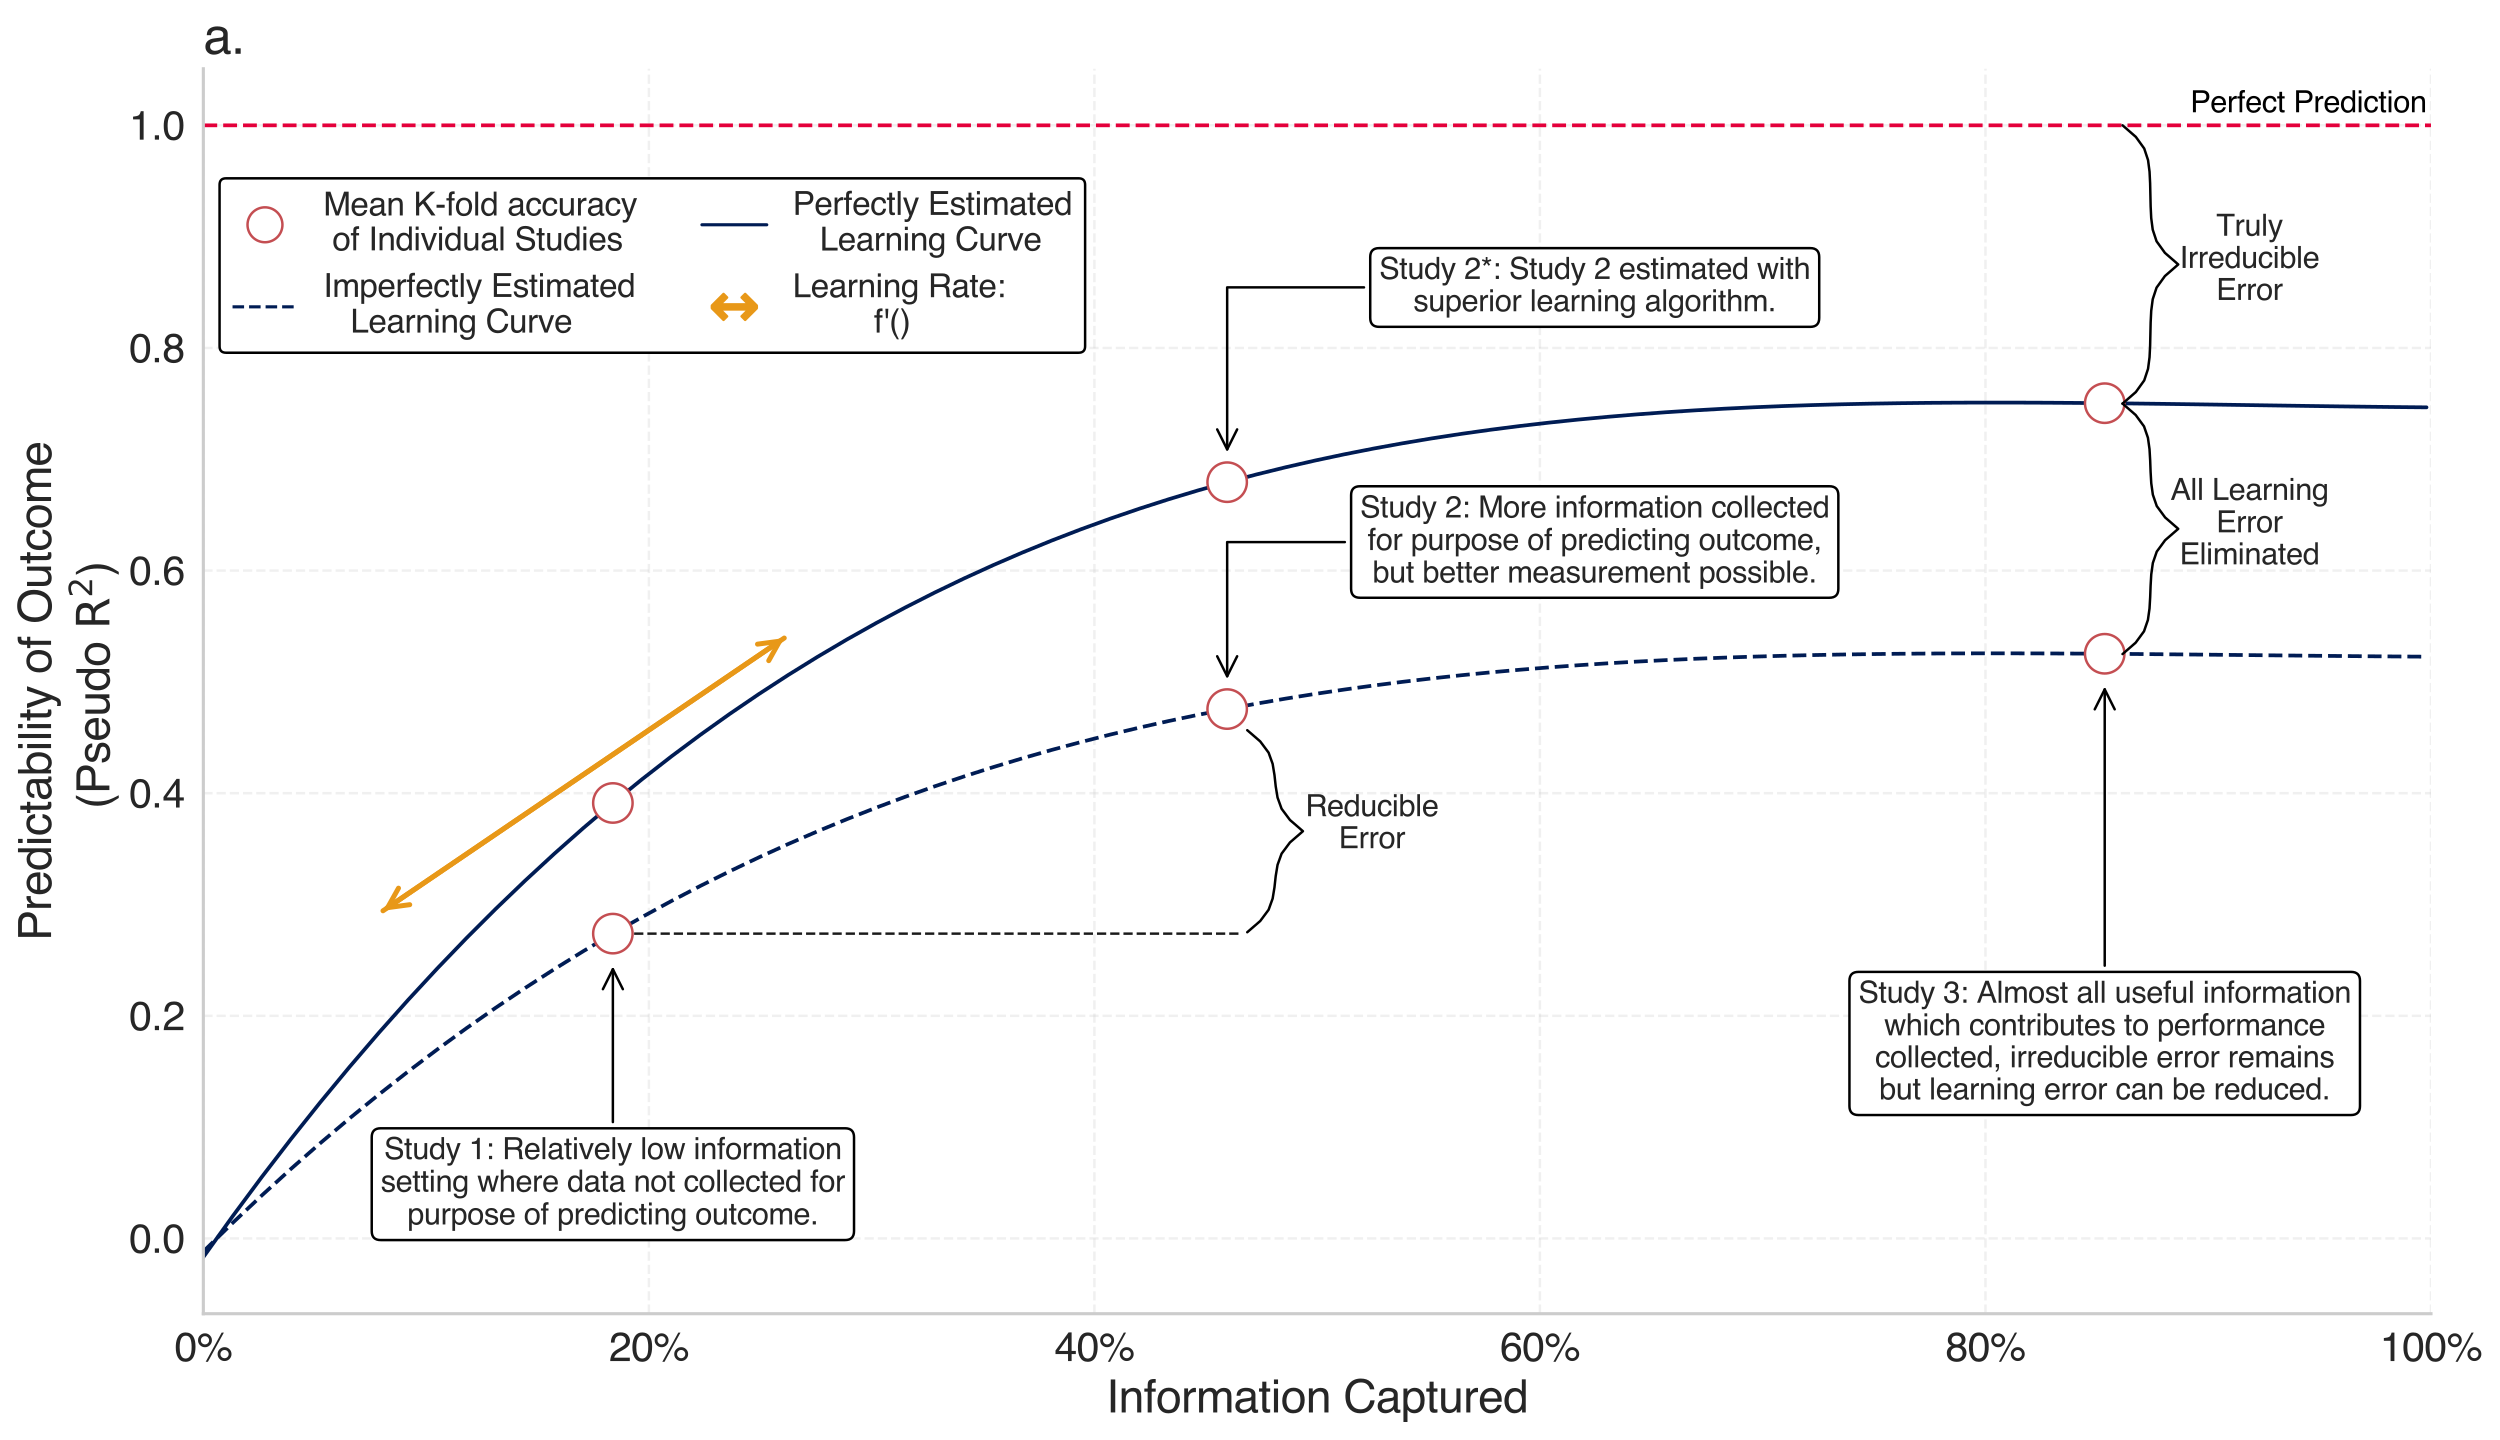 <?xml version="1.0" encoding="utf-8" standalone="no"?>
<!DOCTYPE svg PUBLIC "-//W3C//DTD SVG 1.1//EN"
  "http://www.w3.org/Graphics/SVG/1.1/DTD/svg11.dtd">
<svg xmlns:xlink="http://www.w3.org/1999/xlink" width="1001.958pt" height="577.035pt" viewBox="0 0 1001.958 577.035" xmlns="http://www.w3.org/2000/svg" version="1.1">
 <defs>
  <style type="text/css">*{stroke-linejoin: round; stroke-linecap: butt}</style>
 </defs>
 <g id="figure_1">
  <g id="patch_1">
   <path d="M 0 577.035 
L 1001.958 577.035 
L 1001.958 0 
L 0 0 
z
" style="fill: #ffffff"/>
  </g>
  <g id="axes_1">
   <g id="patch_2">
    <path d="M 81.499 526.507 
L 974.298 526.507 
L 974.298 27.547 
L 81.499 27.547 
z
" style="fill: #ffffff"/>
   </g>
   <g id="matplotlib.axis_1">
    <g id="xtick_1">
     <g id="line2d_1">
      <path d="M 81.499 526.507 
L 81.499 27.547 
" clip-path="url(#p8da6b62dbf)" style="fill: none; stroke-dasharray: 3.7,1.6; stroke-dashoffset: 0; stroke: #cccccc; stroke-opacity: 0.3"/>
     </g>
     <g id="text_1">
      <!-- 0% -->
      <g style="fill: #262626" transform="translate(69.936 545.484) scale(0.16 -0.16)">
       <defs>
        <path id="Helvetica-30" d="M 1731 4475 
Q 2600 4475 2988 3759 
Q 3288 3206 3288 2244 
Q 3288 1331 3016 734 
Q 2622 -122 1728 -122 
Q 922 -122 528 578 
Q 200 1163 200 2147 
Q 200 2909 397 3456 
Q 766 4475 1731 4475 
z
M 1725 391 
Q 2163 391 2422 778 
Q 2681 1166 2681 2222 
Q 2681 2984 2493 3476 
Q 2306 3969 1766 3969 
Q 1269 3969 1039 3501 
Q 809 3034 809 2125 
Q 809 1441 956 1025 
Q 1181 391 1725 391 
z
" transform="scale(0.016)"/>
        <path id="Helvetica-25" d="M 4363 2175 
Q 4813 2175 5131 1856 
Q 5450 1538 5450 1088 
Q 5450 638 5131 319 
Q 4813 0 4363 0 
Q 3909 0 3590 319 
Q 3272 638 3272 1088 
Q 3272 1538 3590 1856 
Q 3909 2175 4363 2175 
z
M 3909 4456 
L 4256 4456 
L 1753 -119 
L 1406 -119 
L 3909 4456 
z
M 1294 2606 
Q 1563 2606 1752 2795 
Q 1941 2984 1941 3250 
Q 1941 3516 1752 3705 
Q 1563 3894 1294 3894 
Q 1028 3894 839 3706 
Q 650 3519 650 3250 
Q 650 2984 839 2795 
Q 1028 2606 1294 2606 
z
M 1294 4341 
Q 1747 4341 2065 4020 
Q 2384 3700 2384 3250 
Q 2384 2800 2065 2481 
Q 1747 2163 1294 2163 
Q 844 2163 525 2481 
Q 206 2800 206 3250 
Q 206 3700 525 4020 
Q 844 4341 1294 4341 
z
M 4363 444 
Q 4628 444 4817 633 
Q 5006 822 5006 1088 
Q 5006 1353 4817 1542 
Q 4628 1731 4363 1731 
Q 4094 1731 3905 1542 
Q 3716 1353 3716 1088 
Q 3716 822 3905 633 
Q 4094 444 4363 444 
z
" transform="scale(0.016)"/>
       </defs>
       <use xlink:href="#Helvetica-30"/>
       <use xlink:href="#Helvetica-25" x="55.615"/>
      </g>
     </g>
    </g>
    <g id="xtick_2">
     <g id="line2d_2">
      <path d="M 260.058 526.507 
L 260.058 27.547 
" clip-path="url(#p8da6b62dbf)" style="fill: none; stroke-dasharray: 3.7,1.6; stroke-dashoffset: 0; stroke: #cccccc; stroke-opacity: 0.3"/>
     </g>
     <g id="text_2">
      <!-- 20% -->
      <g style="fill: #262626" transform="translate(244.047 545.484) scale(0.16 -0.16)">
       <defs>
        <path id="Helvetica-32" d="M 200 0 
Q 231 578 439 1006 
Q 647 1434 1250 1784 
L 1850 2131 
Q 2253 2366 2416 2531 
Q 2672 2791 2672 3125 
Q 2672 3516 2437 3745 
Q 2203 3975 1813 3975 
Q 1234 3975 1013 3538 
Q 894 3303 881 2888 
L 309 2888 
Q 319 3472 525 3841 
Q 891 4491 1816 4491 
Q 2584 4491 2939 4075 
Q 3294 3659 3294 3150 
Q 3294 2613 2916 2231 
Q 2697 2009 2131 1694 
L 1703 1456 
Q 1397 1288 1222 1134 
Q 909 863 828 531 
L 3272 531 
L 3272 0 
L 200 0 
z
" transform="scale(0.016)"/>
       </defs>
       <use xlink:href="#Helvetica-32"/>
       <use xlink:href="#Helvetica-30" x="55.615"/>
       <use xlink:href="#Helvetica-25" x="111.23"/>
      </g>
     </g>
    </g>
    <g id="xtick_3">
     <g id="line2d_3">
      <path d="M 438.618 526.507 
L 438.618 27.547 
" clip-path="url(#p8da6b62dbf)" style="fill: none; stroke-dasharray: 3.7,1.6; stroke-dashoffset: 0; stroke: #cccccc; stroke-opacity: 0.3"/>
     </g>
     <g id="text_3">
      <!-- 40% -->
      <g style="fill: #262626" transform="translate(422.607 545.484) scale(0.16 -0.16)">
       <defs>
        <path id="Helvetica-34" d="M 2116 1584 
L 2116 3613 
L 681 1584 
L 2116 1584 
z
M 2125 0 
L 2125 1094 
L 163 1094 
L 163 1644 
L 2213 4488 
L 2688 4488 
L 2688 1584 
L 3347 1584 
L 3347 1094 
L 2688 1094 
L 2688 0 
L 2125 0 
z
" transform="scale(0.016)"/>
       </defs>
       <use xlink:href="#Helvetica-34"/>
       <use xlink:href="#Helvetica-30" x="55.615"/>
       <use xlink:href="#Helvetica-25" x="111.23"/>
      </g>
     </g>
    </g>
    <g id="xtick_4">
     <g id="line2d_4">
      <path d="M 617.178 526.507 
L 617.178 27.547 
" clip-path="url(#p8da6b62dbf)" style="fill: none; stroke-dasharray: 3.7,1.6; stroke-dashoffset: 0; stroke: #cccccc; stroke-opacity: 0.3"/>
     </g>
     <g id="text_4">
      <!-- 60% -->
      <g style="fill: #262626" transform="translate(601.167 545.484) scale(0.16 -0.16)">
       <defs>
        <path id="Helvetica-36" d="M 1872 4494 
Q 2622 4494 2917 4105 
Q 3213 3716 3213 3303 
L 2656 3303 
Q 2606 3569 2497 3719 
Q 2294 4000 1881 4000 
Q 1409 4000 1131 3564 
Q 853 3128 822 2316 
Q 1016 2600 1309 2741 
Q 1578 2866 1909 2866 
Q 2472 2866 2890 2506 
Q 3309 2147 3309 1434 
Q 3309 825 2912 354 
Q 2516 -116 1781 -116 
Q 1153 -116 697 361 
Q 241 838 241 1966 
Q 241 2800 444 3381 
Q 834 4494 1872 4494 
z
M 1831 384 
Q 2275 384 2495 682 
Q 2716 981 2716 1388 
Q 2716 1731 2519 2042 
Q 2322 2353 1803 2353 
Q 1441 2353 1167 2112 
Q 894 1872 894 1388 
Q 894 963 1142 673 
Q 1391 384 1831 384 
z
" transform="scale(0.016)"/>
       </defs>
       <use xlink:href="#Helvetica-36"/>
       <use xlink:href="#Helvetica-30" x="55.615"/>
       <use xlink:href="#Helvetica-25" x="111.23"/>
      </g>
     </g>
    </g>
    <g id="xtick_5">
     <g id="line2d_5">
      <path d="M 795.739 526.507 
L 795.739 27.547 
" clip-path="url(#p8da6b62dbf)" style="fill: none; stroke-dasharray: 3.7,1.6; stroke-dashoffset: 0; stroke: #cccccc; stroke-opacity: 0.3"/>
     </g>
     <g id="text_5">
      <!-- 80% -->
      <g style="fill: #262626" transform="translate(779.727 545.484) scale(0.16 -0.16)">
       <defs>
        <path id="Helvetica-38" d="M 1741 2600 
Q 2113 2600 2322 2808 
Q 2531 3016 2531 3303 
Q 2531 3553 2331 3762 
Q 2131 3972 1722 3972 
Q 1316 3972 1134 3762 
Q 953 3553 953 3272 
Q 953 2956 1187 2778 
Q 1422 2600 1741 2600 
z
M 1775 384 
Q 2166 384 2423 595 
Q 2681 806 2681 1225 
Q 2681 1659 2415 1884 
Q 2150 2109 1734 2109 
Q 1331 2109 1076 1879 
Q 822 1650 822 1244 
Q 822 894 1055 639 
Q 1288 384 1775 384 
z
M 975 2384 
Q 741 2484 609 2619 
Q 363 2869 363 3269 
Q 363 3769 725 4128 
Q 1088 4488 1753 4488 
Q 2397 4488 2762 4148 
Q 3128 3809 3128 3356 
Q 3128 2938 2916 2678 
Q 2797 2531 2547 2391 
Q 2825 2263 2984 2097 
Q 3281 1784 3281 1284 
Q 3281 694 2884 283 
Q 2488 -128 1763 -128 
Q 1109 -128 657 226 
Q 206 581 206 1256 
Q 206 1653 400 1942 
Q 594 2231 975 2384 
z
" transform="scale(0.016)"/>
       </defs>
       <use xlink:href="#Helvetica-38"/>
       <use xlink:href="#Helvetica-30" x="55.615"/>
       <use xlink:href="#Helvetica-25" x="111.23"/>
      </g>
     </g>
    </g>
    <g id="xtick_6">
     <g id="line2d_6">
      <path d="M 974.298 526.507 
L 974.298 27.547 
" clip-path="url(#p8da6b62dbf)" style="fill: none; stroke-dasharray: 3.7,1.6; stroke-dashoffset: 0; stroke: #cccccc; stroke-opacity: 0.3"/>
     </g>
     <g id="text_6">
      <!-- 100% -->
      <g style="fill: #262626" transform="translate(953.838 545.484) scale(0.16 -0.16)">
       <defs>
        <path id="Helvetica-31" d="M 613 3169 
L 613 3600 
Q 1222 3659 1462 3798 
Q 1703 3938 1822 4456 
L 2266 4456 
L 2266 0 
L 1666 0 
L 1666 3169 
L 613 3169 
z
" transform="scale(0.016)"/>
       </defs>
       <use xlink:href="#Helvetica-31"/>
       <use xlink:href="#Helvetica-30" x="55.615"/>
       <use xlink:href="#Helvetica-30" x="111.23"/>
       <use xlink:href="#Helvetica-25" x="166.846"/>
      </g>
     </g>
    </g>
    <g id="text_7">
     <!-- Information Captured -->
     <g style="fill: #262626" transform="translate(443.359 566.083) scale(0.18 -0.18)">
      <defs>
       <path id="Helvetica-49" d="M 628 4591 
L 1256 4591 
L 1256 0 
L 628 0 
L 628 4591 
z
" transform="scale(0.016)"/>
       <path id="Helvetica-6e" d="M 413 3347 
L 947 3347 
L 947 2872 
Q 1184 3166 1450 3294 
Q 1716 3422 2041 3422 
Q 2753 3422 3003 2925 
Q 3141 2653 3141 2147 
L 3141 0 
L 2569 0 
L 2569 2109 
Q 2569 2416 2478 2603 
Q 2328 2916 1934 2916 
Q 1734 2916 1606 2875 
Q 1375 2806 1200 2600 
Q 1059 2434 1017 2257 
Q 975 2081 975 1753 
L 975 0 
L 413 0 
L 413 3347 
z
M 1734 3428 
L 1734 3428 
z
" transform="scale(0.016)"/>
       <path id="Helvetica-66" d="M 553 3856 
Q 566 4206 675 4369 
Q 872 4656 1434 4656 
Q 1488 4656 1544 4653 
Q 1600 4650 1672 4644 
L 1672 4131 
Q 1584 4138 1545 4139 
Q 1506 4141 1472 4141 
Q 1216 4141 1166 4008 
Q 1116 3875 1116 3331 
L 1672 3331 
L 1672 2888 
L 1109 2888 
L 1109 0 
L 553 0 
L 553 2888 
L 88 2888 
L 88 3331 
L 553 3331 
L 553 3856 
z
" transform="scale(0.016)"/>
       <path id="Helvetica-6f" d="M 1741 363 
Q 2300 363 2508 786 
Q 2716 1209 2716 1728 
Q 2716 2197 2566 2491 
Q 2328 2953 1747 2953 
Q 1231 2953 997 2559 
Q 763 2166 763 1609 
Q 763 1075 997 719 
Q 1231 363 1741 363 
z
M 1763 3444 
Q 2409 3444 2856 3012 
Q 3303 2581 3303 1744 
Q 3303 934 2909 406 
Q 2516 -122 1688 -122 
Q 997 -122 590 345 
Q 184 813 184 1600 
Q 184 2444 612 2944 
Q 1041 3444 1763 3444 
z
M 1744 3428 
L 1744 3428 
z
" transform="scale(0.016)"/>
       <path id="Helvetica-72" d="M 428 3347 
L 963 3347 
L 963 2769 
Q 1028 2938 1284 3180 
Q 1541 3422 1875 3422 
Q 1891 3422 1928 3419 
Q 1966 3416 2056 3406 
L 2056 2813 
Q 2006 2822 1964 2825 
Q 1922 2828 1872 2828 
Q 1447 2828 1219 2554 
Q 991 2281 991 1925 
L 991 0 
L 428 0 
L 428 3347 
z
" transform="scale(0.016)"/>
       <path id="Helvetica-6d" d="M 413 3347 
L 969 3347 
L 969 2872 
Q 1169 3119 1331 3231 
Q 1609 3422 1963 3422 
Q 2363 3422 2606 3225 
Q 2744 3113 2856 2894 
Q 3044 3163 3297 3292 
Q 3550 3422 3866 3422 
Q 4541 3422 4784 2934 
Q 4916 2672 4916 2228 
L 4916 0 
L 4331 0 
L 4331 2325 
Q 4331 2659 4164 2784 
Q 3997 2909 3756 2909 
Q 3425 2909 3186 2687 
Q 2947 2466 2947 1947 
L 2947 0 
L 2375 0 
L 2375 2184 
Q 2375 2525 2294 2681 
Q 2166 2916 1816 2916 
Q 1497 2916 1236 2669 
Q 975 2422 975 1775 
L 975 0 
L 413 0 
L 413 3347 
z
" transform="scale(0.016)"/>
       <path id="Helvetica-61" d="M 844 891 
Q 844 647 1022 506 
Q 1200 366 1444 366 
Q 1741 366 2019 503 
Q 2488 731 2488 1250 
L 2488 1703 
Q 2384 1638 2221 1594 
Q 2059 1550 1903 1531 
L 1563 1488 
Q 1256 1447 1103 1359 
Q 844 1213 844 891 
z
M 2206 2028 
Q 2400 2053 2466 2191 
Q 2503 2266 2503 2406 
Q 2503 2694 2298 2823 
Q 2094 2953 1713 2953 
Q 1272 2953 1088 2716 
Q 984 2584 953 2325 
L 428 2325 
Q 444 2944 830 3186 
Q 1216 3428 1725 3428 
Q 2316 3428 2684 3203 
Q 3050 2978 3050 2503 
L 3050 575 
Q 3050 488 3086 434 
Q 3122 381 3238 381 
Q 3275 381 3322 386 
Q 3369 391 3422 400 
L 3422 -16 
Q 3291 -53 3222 -62 
Q 3153 -72 3034 -72 
Q 2744 -72 2613 134 
Q 2544 244 2516 444 
Q 2344 219 2022 53 
Q 1700 -113 1313 -113 
Q 847 -113 551 170 
Q 256 453 256 878 
Q 256 1344 547 1600 
Q 838 1856 1309 1916 
L 2206 2028 
z
M 1741 3428 
L 1741 3428 
z
" transform="scale(0.016)"/>
       <path id="Helvetica-74" d="M 525 4281 
L 1094 4281 
L 1094 3347 
L 1628 3347 
L 1628 2888 
L 1094 2888 
L 1094 703 
Q 1094 528 1213 469 
Q 1278 434 1431 434 
Q 1472 434 1519 436 
Q 1566 438 1628 444 
L 1628 0 
Q 1531 -28 1426 -40 
Q 1322 -53 1200 -53 
Q 806 -53 665 148 
Q 525 350 525 672 
L 525 2888 
L 72 2888 
L 72 3347 
L 525 3347 
L 525 4281 
z
" transform="scale(0.016)"/>
       <path id="Helvetica-69" d="M 413 3331 
L 984 3331 
L 984 0 
L 413 0 
L 413 3331 
z
M 413 4591 
L 984 4591 
L 984 3953 
L 413 3953 
L 413 4591 
z
" transform="scale(0.016)"/>
       <path id="Helvetica-20" transform="scale(0.016)"/>
       <path id="Helvetica-43" d="M 2422 4716 
Q 3294 4716 3775 4256 
Q 4256 3797 4309 3213 
L 3703 3213 
Q 3600 3656 3292 3915 
Q 2984 4175 2428 4175 
Q 1750 4175 1333 3698 
Q 916 3222 916 2238 
Q 916 1431 1292 929 
Q 1669 428 2416 428 
Q 3103 428 3463 956 
Q 3653 1234 3747 1688 
L 4353 1688 
Q 4272 963 3816 472 
Q 3269 -119 2341 -119 
Q 1541 -119 997 366 
Q 281 1006 281 2344 
Q 281 3359 819 4009 
Q 1400 4716 2422 4716 
z
M 2297 4716 
L 2297 4716 
z
" transform="scale(0.016)"/>
       <path id="Helvetica-70" d="M 1825 378 
Q 2219 378 2480 708 
Q 2741 1038 2741 1694 
Q 2741 2094 2625 2381 
Q 2406 2934 1825 2934 
Q 1241 2934 1025 2350 
Q 909 2038 909 1556 
Q 909 1169 1025 897 
Q 1244 378 1825 378 
z
M 369 3331 
L 916 3331 
L 916 2888 
Q 1084 3116 1284 3241 
Q 1569 3428 1953 3428 
Q 2522 3428 2919 2992 
Q 3316 2556 3316 1747 
Q 3316 653 2744 184 
Q 2381 -113 1900 -113 
Q 1522 -113 1266 53 
Q 1116 147 931 375 
L 931 -1334 
L 369 -1334 
L 369 3331 
z
" transform="scale(0.016)"/>
       <path id="Helvetica-75" d="M 975 3347 
L 975 1125 
Q 975 869 1056 706 
Q 1206 406 1616 406 
Q 2203 406 2416 931 
Q 2531 1213 2531 1703 
L 2531 3347 
L 3094 3347 
L 3094 0 
L 2563 0 
L 2569 494 
Q 2459 303 2297 172 
Q 1975 -91 1516 -91 
Q 800 -91 541 388 
Q 400 644 400 1072 
L 400 3347 
L 975 3347 
z
M 1747 3428 
L 1747 3428 
z
" transform="scale(0.016)"/>
       <path id="Helvetica-65" d="M 1806 3422 
Q 2163 3422 2497 3255 
Q 2831 3088 3006 2822 
Q 3175 2569 3231 2231 
Q 3281 2000 3281 1494 
L 828 1494 
Q 844 984 1069 676 
Q 1294 369 1766 369 
Q 2206 369 2469 659 
Q 2619 828 2681 1050 
L 3234 1050 
Q 3213 866 3089 639 
Q 2966 413 2813 269 
Q 2556 19 2178 -69 
Q 1975 -119 1719 -119 
Q 1094 -119 659 336 
Q 225 791 225 1609 
Q 225 2416 662 2919 
Q 1100 3422 1806 3422 
z
M 2703 1941 
Q 2669 2306 2544 2525 
Q 2313 2931 1772 2931 
Q 1384 2931 1121 2651 
Q 859 2372 844 1941 
L 2703 1941 
z
M 1753 3428 
L 1753 3428 
z
" transform="scale(0.016)"/>
       <path id="Helvetica-64" d="M 769 1634 
Q 769 1097 997 734 
Q 1225 372 1728 372 
Q 2119 372 2370 708 
Q 2622 1044 2622 1672 
Q 2622 2306 2362 2611 
Q 2103 2916 1722 2916 
Q 1297 2916 1033 2591 
Q 769 2266 769 1634 
z
M 1616 3406 
Q 2000 3406 2259 3244 
Q 2409 3150 2600 2916 
L 2600 4606 
L 3141 4606 
L 3141 0 
L 2634 0 
L 2634 466 
Q 2438 156 2169 18 
Q 1900 -119 1553 -119 
Q 994 -119 584 351 
Q 175 822 175 1603 
Q 175 2334 548 2870 
Q 922 3406 1616 3406 
z
" transform="scale(0.016)"/>
      </defs>
      <use xlink:href="#Helvetica-49"/>
      <use xlink:href="#Helvetica-6e" x="27.783"/>
      <use xlink:href="#Helvetica-66" x="83.398"/>
      <use xlink:href="#Helvetica-6f" x="111.182"/>
      <use xlink:href="#Helvetica-72" x="166.797"/>
      <use xlink:href="#Helvetica-6d" x="200.098"/>
      <use xlink:href="#Helvetica-61" x="283.398"/>
      <use xlink:href="#Helvetica-74" x="339.014"/>
      <use xlink:href="#Helvetica-69" x="366.797"/>
      <use xlink:href="#Helvetica-6f" x="389.014"/>
      <use xlink:href="#Helvetica-6e" x="444.629"/>
      <use xlink:href="#Helvetica-20" x="500.244"/>
      <use xlink:href="#Helvetica-43" x="528.027"/>
      <use xlink:href="#Helvetica-61" x="600.244"/>
      <use xlink:href="#Helvetica-70" x="655.859"/>
      <use xlink:href="#Helvetica-74" x="711.475"/>
      <use xlink:href="#Helvetica-75" x="739.258"/>
      <use xlink:href="#Helvetica-72" x="794.873"/>
      <use xlink:href="#Helvetica-65" x="828.174"/>
      <use xlink:href="#Helvetica-64" x="883.789"/>
     </g>
    </g>
   </g>
   <g id="matplotlib.axis_2">
    <g id="ytick_1">
     <g id="line2d_7">
      <path d="M 81.499 496.351 
L 974.298 496.351 
" clip-path="url(#p8da6b62dbf)" style="fill: none; stroke-dasharray: 3.7,1.6; stroke-dashoffset: 0; stroke: #cccccc; stroke-opacity: 0.3"/>
     </g>
     <g id="text_8">
      <!-- 0.0 -->
      <g style="fill: #262626" transform="translate(51.758 502.089) scale(0.16 -0.16)">
       <defs>
        <path id="Helvetica-2e" d="M 547 681 
L 1200 681 
L 1200 0 
L 547 0 
L 547 681 
z
" transform="scale(0.016)"/>
       </defs>
       <use xlink:href="#Helvetica-30"/>
       <use xlink:href="#Helvetica-2e" x="55.615"/>
       <use xlink:href="#Helvetica-30" x="83.398"/>
      </g>
     </g>
    </g>
    <g id="ytick_2">
     <g id="line2d_8">
      <path d="M 81.499 407.126 
L 974.298 407.126 
" clip-path="url(#p8da6b62dbf)" style="fill: none; stroke-dasharray: 3.7,1.6; stroke-dashoffset: 0; stroke: #cccccc; stroke-opacity: 0.3"/>
     </g>
     <g id="text_9">
      <!-- 0.2 -->
      <g style="fill: #262626" transform="translate(51.758 412.865) scale(0.16 -0.16)">
       <use xlink:href="#Helvetica-30"/>
       <use xlink:href="#Helvetica-2e" x="55.615"/>
       <use xlink:href="#Helvetica-32" x="83.398"/>
      </g>
     </g>
    </g>
    <g id="ytick_3">
     <g id="line2d_9">
      <path d="M 81.499 317.901 
L 974.298 317.901 
" clip-path="url(#p8da6b62dbf)" style="fill: none; stroke-dasharray: 3.7,1.6; stroke-dashoffset: 0; stroke: #cccccc; stroke-opacity: 0.3"/>
     </g>
     <g id="text_10">
      <!-- 0.4 -->
      <g style="fill: #262626" transform="translate(51.758 323.64) scale(0.16 -0.16)">
       <use xlink:href="#Helvetica-30"/>
       <use xlink:href="#Helvetica-2e" x="55.615"/>
       <use xlink:href="#Helvetica-34" x="83.398"/>
      </g>
     </g>
    </g>
    <g id="ytick_4">
     <g id="line2d_10">
      <path d="M 81.499 228.676 
L 974.298 228.676 
" clip-path="url(#p8da6b62dbf)" style="fill: none; stroke-dasharray: 3.7,1.6; stroke-dashoffset: 0; stroke: #cccccc; stroke-opacity: 0.3"/>
     </g>
     <g id="text_11">
      <!-- 0.6 -->
      <g style="fill: #262626" transform="translate(51.758 234.415) scale(0.16 -0.16)">
       <use xlink:href="#Helvetica-30"/>
       <use xlink:href="#Helvetica-2e" x="55.615"/>
       <use xlink:href="#Helvetica-36" x="83.398"/>
      </g>
     </g>
    </g>
    <g id="ytick_5">
     <g id="line2d_11">
      <path d="M 81.499 139.452 
L 974.298 139.452 
" clip-path="url(#p8da6b62dbf)" style="fill: none; stroke-dasharray: 3.7,1.6; stroke-dashoffset: 0; stroke: #cccccc; stroke-opacity: 0.3"/>
     </g>
     <g id="text_12">
      <!-- 0.8 -->
      <g style="fill: #262626" transform="translate(51.758 145.19) scale(0.16 -0.16)">
       <use xlink:href="#Helvetica-30"/>
       <use xlink:href="#Helvetica-2e" x="55.615"/>
       <use xlink:href="#Helvetica-38" x="83.398"/>
      </g>
     </g>
    </g>
    <g id="ytick_6">
     <g id="line2d_12">
      <path d="M 81.499 50.227 
L 974.298 50.227 
" clip-path="url(#p8da6b62dbf)" style="fill: none; stroke-dasharray: 3.7,1.6; stroke-dashoffset: 0; stroke: #cccccc; stroke-opacity: 0.3"/>
     </g>
     <g id="text_13">
      <!-- 1.0 -->
      <g style="fill: #262626" transform="translate(51.758 55.966) scale(0.16 -0.16)">
       <use xlink:href="#Helvetica-31"/>
       <use xlink:href="#Helvetica-2e" x="55.615"/>
       <use xlink:href="#Helvetica-30" x="83.398"/>
      </g>
     </g>
    </g>
    <g id="text_14">
     <!-- Predictability of Outcome -->
     <g style="fill: #262626" transform="translate(20.464 377.063) rotate(-90) scale(0.18 -0.18)">
      <defs>
       <path id="Helvetica-50" d="M 547 4591 
L 2613 4591 
Q 3225 4591 3600 4245 
Q 3975 3900 3975 3275 
Q 3975 2738 3640 2339 
Q 3306 1941 2613 1941 
L 1169 1941 
L 1169 0 
L 547 0 
L 547 4591 
z
M 3347 3272 
Q 3347 3778 2972 3959 
Q 2766 4056 2406 4056 
L 1169 4056 
L 1169 2466 
L 2406 2466 
Q 2825 2466 3086 2644 
Q 3347 2822 3347 3272 
z
" transform="scale(0.016)"/>
       <path id="Helvetica-63" d="M 1703 3444 
Q 2269 3444 2623 3169 
Q 2978 2894 3050 2222 
L 2503 2222 
Q 2453 2531 2275 2736 
Q 2097 2941 1703 2941 
Q 1166 2941 934 2416 
Q 784 2075 784 1575 
Q 784 1072 996 728 
Q 1209 384 1666 384 
Q 2016 384 2220 598 
Q 2425 813 2503 1184 
L 3050 1184 
Q 2956 519 2581 211 
Q 2206 -97 1622 -97 
Q 966 -97 575 383 
Q 184 863 184 1581 
Q 184 2463 612 2953 
Q 1041 3444 1703 3444 
z
M 1616 3428 
L 1616 3428 
z
" transform="scale(0.016)"/>
       <path id="Helvetica-62" d="M 369 4606 
L 916 4606 
L 916 2941 
Q 1100 3181 1356 3307 
Q 1613 3434 1913 3434 
Q 2538 3434 2927 3004 
Q 3316 2575 3316 1738 
Q 3316 944 2931 419 
Q 2547 -106 1866 -106 
Q 1484 -106 1222 78 
Q 1066 188 888 428 
L 888 0 
L 369 0 
L 369 4606 
z
M 1831 391 
Q 2288 391 2514 753 
Q 2741 1116 2741 1709 
Q 2741 2238 2514 2584 
Q 2288 2931 1847 2931 
Q 1463 2931 1173 2647 
Q 884 2363 884 1709 
Q 884 1238 1003 944 
Q 1225 391 1831 391 
z
" transform="scale(0.016)"/>
       <path id="Helvetica-6c" d="M 428 4591 
L 991 4591 
L 991 0 
L 428 0 
L 428 4591 
z
" transform="scale(0.016)"/>
       <path id="Helvetica-79" d="M 2503 3347 
L 3125 3347 
Q 3006 3025 2597 1878 
Q 2291 1016 2084 472 
Q 1597 -809 1397 -1090 
Q 1197 -1372 709 -1372 
Q 591 -1372 527 -1362 
Q 463 -1353 369 -1328 
L 369 -816 
Q 516 -856 581 -865 
Q 647 -875 697 -875 
Q 853 -875 926 -823 
Q 1000 -772 1050 -697 
Q 1066 -672 1162 -440 
Q 1259 -209 1303 -97 
L 66 3347 
L 703 3347 
L 1600 622 
L 2503 3347 
z
M 1597 3428 
L 1597 3428 
z
" transform="scale(0.016)"/>
       <path id="Helvetica-4f" d="M 2469 4716 
Q 3684 4716 4269 3934 
Q 4725 3325 4725 2375 
Q 4725 1347 4203 666 
Q 3591 -134 2456 -134 
Q 1397 -134 791 566 
Q 250 1241 250 2272 
Q 250 3203 713 3866 
Q 1306 4716 2469 4716 
z
M 2531 422 
Q 3353 422 3720 1011 
Q 4088 1600 4088 2366 
Q 4088 3175 3664 3669 
Q 3241 4163 2506 4163 
Q 1794 4163 1344 3673 
Q 894 3184 894 2231 
Q 894 1469 1280 945 
Q 1666 422 2531 422 
z
M 2488 4716 
L 2488 4716 
z
" transform="scale(0.016)"/>
      </defs>
      <use xlink:href="#Helvetica-50"/>
      <use xlink:href="#Helvetica-72" x="66.699"/>
      <use xlink:href="#Helvetica-65" x="100"/>
      <use xlink:href="#Helvetica-64" x="155.615"/>
      <use xlink:href="#Helvetica-69" x="211.23"/>
      <use xlink:href="#Helvetica-63" x="233.447"/>
      <use xlink:href="#Helvetica-74" x="283.447"/>
      <use xlink:href="#Helvetica-61" x="311.23"/>
      <use xlink:href="#Helvetica-62" x="366.846"/>
      <use xlink:href="#Helvetica-69" x="422.461"/>
      <use xlink:href="#Helvetica-6c" x="444.678"/>
      <use xlink:href="#Helvetica-69" x="466.895"/>
      <use xlink:href="#Helvetica-74" x="489.111"/>
      <use xlink:href="#Helvetica-79" x="516.895"/>
      <use xlink:href="#Helvetica-20" x="566.895"/>
      <use xlink:href="#Helvetica-6f" x="594.678"/>
      <use xlink:href="#Helvetica-66" x="650.293"/>
      <use xlink:href="#Helvetica-20" x="678.076"/>
      <use xlink:href="#Helvetica-4f" x="705.859"/>
      <use xlink:href="#Helvetica-75" x="783.643"/>
      <use xlink:href="#Helvetica-74" x="839.258"/>
      <use xlink:href="#Helvetica-63" x="867.041"/>
      <use xlink:href="#Helvetica-6f" x="917.041"/>
      <use xlink:href="#Helvetica-6d" x="972.656"/>
      <use xlink:href="#Helvetica-65" x="1055.957"/>
     </g>
     <!--      (Pseudo $\mathrm{R}^2$)     -->
     <g style="fill: #262626" transform="translate(43.978 349.207) rotate(-90) scale(0.18 -0.18)">
      <defs>
       <path id="Helvetica-28" d="M 1894 4666 
Q 1403 3713 1256 3263 
Q 1034 2578 1034 1681 
Q 1034 775 1288 25 
Q 1444 -438 1903 -1306 
L 1525 -1306 
Q 1069 -594 959 -397 
Q 850 -200 722 138 
Q 547 600 478 1125 
Q 444 1397 444 1644 
Q 444 2569 734 3291 
Q 919 3750 1503 4666 
L 1894 4666 
z
" transform="scale(0.016)"/>
       <path id="Helvetica-73" d="M 747 1050 
Q 772 769 888 619 
Q 1100 347 1625 347 
Q 1938 347 2175 483 
Q 2413 619 2413 903 
Q 2413 1119 2222 1231 
Q 2100 1300 1741 1391 
L 1294 1503 
Q 866 1609 663 1741 
Q 300 1969 300 2372 
Q 300 2847 642 3140 
Q 984 3434 1563 3434 
Q 2319 3434 2653 2991 
Q 2863 2709 2856 2384 
L 2325 2384 
Q 2309 2575 2191 2731 
Q 1997 2953 1519 2953 
Q 1200 2953 1036 2831 
Q 872 2709 872 2509 
Q 872 2291 1088 2159 
Q 1213 2081 1456 2022 
L 1828 1931 
Q 2434 1784 2641 1647 
Q 2969 1431 2969 969 
Q 2969 522 2630 197 
Q 2291 -128 1597 -128 
Q 850 -128 539 211 
Q 228 550 206 1050 
L 747 1050 
z
M 1578 3428 
L 1578 3428 
z
" transform="scale(0.016)"/>
       <path id="DejaVuSans-52" d="M 2841 2188 
Q 3044 2119 3236 1894 
Q 3428 1669 3622 1275 
L 4263 0 
L 3584 0 
L 2988 1197 
Q 2756 1666 2539 1819 
Q 2322 1972 1947 1972 
L 1259 1972 
L 1259 0 
L 628 0 
L 628 4666 
L 2053 4666 
Q 2853 4666 3247 4331 
Q 3641 3997 3641 3322 
Q 3641 2881 3436 2590 
Q 3231 2300 2841 2188 
z
M 1259 4147 
L 1259 2491 
L 2053 2491 
Q 2509 2491 2742 2702 
Q 2975 2913 2975 3322 
Q 2975 3731 2742 3939 
Q 2509 4147 2053 4147 
L 1259 4147 
z
" transform="scale(0.016)"/>
       <path id="DejaVuSans-32" d="M 1228 531 
L 3431 531 
L 3431 0 
L 469 0 
L 469 531 
Q 828 903 1448 1529 
Q 2069 2156 2228 2338 
Q 2531 2678 2651 2914 
Q 2772 3150 2772 3378 
Q 2772 3750 2511 3984 
Q 2250 4219 1831 4219 
Q 1534 4219 1204 4116 
Q 875 4013 500 3803 
L 500 4441 
Q 881 4594 1212 4672 
Q 1544 4750 1819 4750 
Q 2544 4750 2975 4387 
Q 3406 4025 3406 3419 
Q 3406 3131 3298 2873 
Q 3191 2616 2906 2266 
Q 2828 2175 2409 1742 
Q 1991 1309 1228 531 
z
" transform="scale(0.016)"/>
       <path id="Helvetica-29" d="M 222 -1306 
Q 719 -338 863 106 
Q 1081 778 1081 1681 
Q 1081 2584 828 3334 
Q 672 3797 213 4666 
L 591 4666 
Q 1072 3897 1173 3717 
Q 1275 3538 1394 3222 
Q 1544 2831 1608 2450 
Q 1672 2069 1672 1716 
Q 1672 791 1378 66 
Q 1194 -400 613 -1306 
L 222 -1306 
z
" transform="scale(0.016)"/>
      </defs>
      <use xlink:href="#Helvetica-20" transform="translate(0 0.766)"/>
      <use xlink:href="#Helvetica-20" transform="translate(27.783 0.766)"/>
      <use xlink:href="#Helvetica-20" transform="translate(55.566 0.766)"/>
      <use xlink:href="#Helvetica-20" transform="translate(83.35 0.766)"/>
      <use xlink:href="#Helvetica-20" transform="translate(111.133 0.766)"/>
      <use xlink:href="#Helvetica-28" transform="translate(138.916 0.766)"/>
      <use xlink:href="#Helvetica-50" transform="translate(172.217 0.766)"/>
      <use xlink:href="#Helvetica-73" transform="translate(238.916 0.766)"/>
      <use xlink:href="#Helvetica-65" transform="translate(288.916 0.766)"/>
      <use xlink:href="#Helvetica-75" transform="translate(344.531 0.766)"/>
      <use xlink:href="#Helvetica-64" transform="translate(400.146 0.766)"/>
      <use xlink:href="#Helvetica-6f" transform="translate(455.762 0.766)"/>
      <use xlink:href="#Helvetica-20" transform="translate(511.377 0.766)"/>
      <use xlink:href="#DejaVuSans-52" transform="translate(539.16 0.766)"/>
      <use xlink:href="#DejaVuSans-32" transform="translate(609.6 39.047) scale(0.7)"/>
      <use xlink:href="#Helvetica-29" transform="translate(656.87 0.766)"/>
      <use xlink:href="#Helvetica-20" transform="translate(690.171 0.766)"/>
      <use xlink:href="#Helvetica-20" transform="translate(717.954 0.766)"/>
      <use xlink:href="#Helvetica-20" transform="translate(745.737 0.766)"/>
      <use xlink:href="#Helvetica-20" transform="translate(773.521 0.766)"/>
     </g>
    </g>
   </g>
   <g id="line2d_13">
    <path d="M 81.499 503.827 
L 93.222 487.474 
L 104.946 471.685 
L 116.669 456.445 
L 128.393 441.745 
L 140.117 427.572 
L 151.84 413.914 
L 163.564 400.759 
L 175.288 388.096 
L 187.011 375.914 
L 198.735 364.201 
L 210.458 352.946 
L 222.182 342.138 
L 233.906 331.766 
L 245.629 321.82 
L 257.353 312.288 
L 269.077 303.16 
L 280.8 294.426 
L 292.524 286.075 
L 304.248 278.097 
L 315.971 270.481 
L 327.695 263.219 
L 339.418 256.299 
L 351.142 249.712 
L 362.866 243.449 
L 374.589 237.499 
L 386.313 231.854 
L 398.037 226.504 
L 409.76 221.44 
L 421.484 216.653 
L 433.208 212.134 
L 444.931 207.874 
L 456.655 203.864 
L 468.378 200.096 
L 480.102 196.561 
L 491.826 193.25 
L 503.549 190.156 
L 515.273 187.271 
L 526.997 184.586 
L 538.72 182.093 
L 550.444 179.784 
L 562.168 177.653 
L 573.891 175.691 
L 585.615 173.891 
L 597.338 172.245 
L 609.062 170.746 
L 620.786 169.388 
L 632.509 168.162 
L 644.233 167.063 
L 655.957 166.084 
L 667.68 165.217 
L 679.404 164.457 
L 691.128 163.796 
L 702.851 163.229 
L 714.575 162.75 
L 726.298 162.351 
L 738.022 162.029 
L 749.746 161.775 
L 761.469 161.586 
L 773.193 161.454 
L 784.917 161.376 
L 796.64 161.345 
L 808.364 161.356 
L 820.088 161.403 
L 831.811 161.483 
L 843.535 161.59 
L 855.259 161.719 
L 866.982 161.865 
L 878.706 162.025 
L 890.429 162.193 
L 902.153 162.365 
L 913.877 162.537 
L 925.6 162.705 
L 937.324 162.865 
L 949.048 163.013 
L 960.771 163.145 
L 972.495 163.258 
" clip-path="url(#p8da6b62dbf)" style="fill: none; stroke: #001c54; stroke-width: 1.5; stroke-linecap: round"/>
   </g>
   <g id="line2d_14">
    <path d="M 81.499 501.584 
L 93.222 490.137 
L 104.946 479.084 
L 116.669 468.417 
L 128.393 458.127 
L 140.117 448.205 
L 151.84 438.645 
L 163.564 429.436 
L 175.288 420.572 
L 187.011 412.045 
L 198.735 403.846 
L 210.458 395.967 
L 222.182 388.402 
L 233.906 381.142 
L 245.629 374.179 
L 257.353 367.507 
L 269.077 361.117 
L 280.8 355.003 
L 292.524 349.158 
L 304.248 343.573 
L 315.971 338.242 
L 327.695 333.158 
L 339.418 328.314 
L 351.142 323.704 
L 362.866 319.319 
L 374.589 315.155 
L 386.313 311.203 
L 398.037 307.458 
L 409.76 303.913 
L 421.484 300.562 
L 433.208 297.399 
L 444.931 294.417 
L 456.655 291.61 
L 468.378 288.972 
L 480.102 286.498 
L 491.826 284.18 
L 503.549 282.015 
L 515.273 279.995 
L 526.997 278.115 
L 538.72 276.37 
L 550.444 274.754 
L 562.168 273.262 
L 573.891 271.889 
L 585.615 270.629 
L 597.338 269.476 
L 609.062 268.427 
L 620.786 267.477 
L 632.509 266.619 
L 644.233 265.85 
L 655.957 265.164 
L 667.68 264.557 
L 679.404 264.025 
L 691.128 263.562 
L 702.851 263.166 
L 714.575 262.83 
L 726.298 262.551 
L 738.022 262.325 
L 749.746 262.148 
L 761.469 262.015 
L 773.193 261.923 
L 784.917 261.868 
L 796.64 261.846 
L 808.364 261.854 
L 820.088 261.888 
L 831.811 261.943 
L 843.535 262.018 
L 855.259 262.108 
L 866.982 262.211 
L 878.706 262.322 
L 890.429 262.44 
L 902.153 262.561 
L 913.877 262.681 
L 925.6 262.799 
L 937.324 262.911 
L 949.048 263.014 
L 960.771 263.107 
L 972.495 263.186 
" clip-path="url(#p8da6b62dbf)" style="fill: none; stroke-dasharray: 5.55,2.4; stroke-dashoffset: 0; stroke: #001c54; stroke-width: 1.5"/>
   </g>
   <g id="patch_3">
    <path d="M 153.496 365.024 
Q 233.907 310.371 312.468 256.975 
" clip-path="url(#p8da6b62dbf)" style="fill: none; stroke: #e89818; stroke-width: 2; stroke-linecap: round"/>
    <path d="M 303.603 258.164 
L 312.468 256.975 
L 308.1 264.78 
" clip-path="url(#p8da6b62dbf)" style="fill: none; stroke: #e89818; stroke-width: 2; stroke-linecap: round"/>
   </g>
   <g id="patch_4">
    <path d="M 314.316 255.719 
Q 233.905 310.372 155.343 363.769 
" clip-path="url(#p8da6b62dbf)" style="fill: none; stroke: #e89818; stroke-width: 2; stroke-linecap: round"/>
    <path d="M 164.208 362.58 
L 155.343 363.769 
L 159.711 355.963 
" clip-path="url(#p8da6b62dbf)" style="fill: none; stroke: #e89818; stroke-width: 2; stroke-linecap: round"/>
   </g>
   <g id="PathCollection_1">
    <defs>
     <path id="mad54e0f8a8" d="M 0 7.906 
C 2.097 7.906 4.108 7.073 5.59 5.59 
C 7.073 4.108 7.906 2.097 7.906 0 
C 7.906 -2.097 7.073 -4.108 5.59 -5.59 
C 4.108 -7.073 2.097 -7.906 0 -7.906 
C -2.097 -7.906 -4.108 -7.073 -5.59 -5.59 
C -7.073 -4.108 -7.906 -2.097 -7.906 0 
C -7.906 2.097 -7.073 4.108 -5.59 5.59 
C -4.108 7.073 -2.097 7.906 0 7.906 
z
" style="stroke: #c44e52"/>
    </defs>
    <g clip-path="url(#p8da6b62dbf)">
     <use xlink:href="#mad54e0f8a8" x="245.629" y="321.82" style="fill: #ffffff; stroke: #c44e52"/>
    </g>
   </g>
   <g id="PathCollection_2">
    <g clip-path="url(#p8da6b62dbf)">
     <use xlink:href="#mad54e0f8a8" x="491.826" y="193.25" style="fill: #ffffff; stroke: #c44e52"/>
    </g>
   </g>
   <g id="PathCollection_3">
    <g clip-path="url(#p8da6b62dbf)">
     <use xlink:href="#mad54e0f8a8" x="843.535" y="161.59" style="fill: #ffffff; stroke: #c44e52"/>
    </g>
   </g>
   <g id="PathCollection_4">
    <g clip-path="url(#p8da6b62dbf)">
     <use xlink:href="#mad54e0f8a8" x="245.629" y="374.179" style="fill: #ffffff; stroke: #c44e52"/>
    </g>
   </g>
   <g id="PathCollection_5">
    <g clip-path="url(#p8da6b62dbf)">
     <use xlink:href="#mad54e0f8a8" x="491.826" y="284.18" style="fill: #ffffff; stroke: #c44e52"/>
    </g>
   </g>
   <g id="PathCollection_6">
    <g clip-path="url(#p8da6b62dbf)">
     <use xlink:href="#mad54e0f8a8" x="843.535" y="262.018" style="fill: #ffffff; stroke: #c44e52"/>
    </g>
   </g>
   <g id="line2d_15">
    <path d="M 81.499 50.227 
L 974.298 50.227 
" clip-path="url(#p8da6b62dbf)" style="fill: none; stroke-dasharray: 5.55,2.4; stroke-dashoffset: 0; stroke: #e4003b; stroke-width: 1.5"/>
   </g>
   <g id="line2d_16">
    <path d="M 850.678 50.227 
L 856.016 54.874 
L 859.367 59.521 
L 860.9 64.168 
L 861.502 68.815 
L 861.732 73.462 
L 861.838 78.11 
L 861.944 82.757 
L 862.173 87.404 
L 862.775 92.051 
L 864.309 96.698 
L 867.659 101.345 
L 872.998 105.992 
L 867.659 110.639 
L 864.309 115.287 
L 862.775 119.934 
L 862.173 124.581 
L 861.944 129.228 
L 861.838 133.875 
L 861.732 138.522 
L 861.502 143.169 
L 860.9 147.816 
L 859.367 152.464 
L 856.016 157.111 
L 850.678 161.758 
" style="fill: none; stroke: #000000; stroke-linecap: round"/>
   </g>
   <g id="line2d_17">
    <path d="M 850.679 161.758 
L 855.936 166.32 
L 859.285 170.883 
L 860.853 175.446 
L 861.489 180.008 
L 861.754 184.571 
L 861.924 189.134 
L 862.189 193.696 
L 862.825 198.259 
L 864.393 202.821 
L 867.742 207.384 
L 872.999 211.947 
L 867.742 216.509 
L 864.393 221.072 
L 862.825 225.635 
L 862.189 230.197 
L 861.924 234.76 
L 861.754 239.323 
L 861.489 243.885 
L 860.853 248.448 
L 859.285 253.01 
L 855.936 257.573 
L 850.679 262.136 
" style="fill: none; stroke: #000000; stroke-linecap: round"/>
   </g>
   <g id="line2d_18">
    <path d="M 254.152 374.179 
L 497.507 374.179 
" clip-path="url(#p8da6b62dbf)" style="fill: none; stroke-dasharray: 3.7,1.6; stroke-dashoffset: 0; stroke: #1a1a1a"/>
   </g>
   <g id="line2d_19">
    <path d="M 499.876 292.65 
L 505.076 297.149 
L 508.433 301.647 
L 510.055 306.145 
L 510.791 310.644 
L 511.282 315.142 
L 512.018 319.641 
L 513.64 324.139 
L 516.997 328.637 
L 522.196 333.136 
L 516.997 337.634 
L 513.64 342.133 
L 512.018 346.631 
L 511.282 351.129 
L 510.791 355.628 
L 510.055 360.126 
L 508.433 364.625 
L 505.076 369.123 
L 499.876 373.622 
" style="fill: none; stroke: #000000; stroke-linecap: round"/>
   </g>
   <g id="patch_5">
    <path d="M 81.499 526.507 
L 81.499 27.547 
" style="fill: none; stroke: #cccccc; stroke-width: 1.25; stroke-linejoin: miter; stroke-linecap: square"/>
   </g>
   <g id="patch_6">
    <path d="M 81.499 526.507 
L 974.298 526.507 
" style="fill: none; stroke: #cccccc; stroke-width: 1.25; stroke-linejoin: miter; stroke-linecap: square"/>
   </g>
   <g id="patch_7">
    <path d="M 245.629 449.706 
Q 245.629 418.519 245.629 388.45 
" style="fill: none; stroke: #000000; stroke-linecap: round"/>
    <path d="M 241.629 396.45 
L 245.629 388.45 
L 249.629 396.45 
" style="fill: none; stroke: #000000; stroke-linecap: round"/>
   </g>
   <g id="text_15">
    <g id="patch_8">
     <path d="M 152.581 496.996 
L 338.678 496.996 
Q 342.278 496.996 342.278 493.396 
L 342.278 455.801 
Q 342.278 452.201 338.678 452.201 
L 152.581 452.201 
Q 148.981 452.201 148.981 455.801 
L 148.981 493.396 
Q 148.981 496.996 152.581 496.996 
z
" style="fill: #ffffff; stroke: #000000; stroke-linejoin: miter"/>
    </g>
    <!-- Study 1: Relatively low information -->
    <g style="fill: #262626" transform="translate(153.926 464.561) scale(0.12 -0.12)">
     <defs>
      <path id="Helvetica-53" d="M 894 1481 
Q 916 1091 1078 847 
Q 1388 391 2169 391 
Q 2519 391 2806 491 
Q 3363 684 3363 1184 
Q 3363 1559 3128 1719 
Q 2891 1875 2384 1991 
L 1763 2131 
Q 1153 2269 900 2434 
Q 463 2722 463 3294 
Q 463 3913 891 4309 
Q 1319 4706 2103 4706 
Q 2825 4706 3329 4357 
Q 3834 4009 3834 3244 
L 3250 3244 
Q 3203 3613 3050 3809 
Q 2766 4169 2084 4169 
Q 1534 4169 1293 3937 
Q 1053 3706 1053 3400 
Q 1053 3063 1334 2906 
Q 1519 2806 2169 2656 
L 2813 2509 
Q 3278 2403 3531 2219 
Q 3969 1897 3969 1284 
Q 3969 522 3414 194 
Q 2859 -134 2125 -134 
Q 1269 -134 784 303 
Q 300 738 309 1481 
L 894 1481 
z
M 2150 4716 
L 2150 4716 
z
" transform="scale(0.016)"/>
      <path id="Helvetica-3a" d="M 709 3303 
L 1363 3303 
L 1363 2622 
L 709 2622 
L 709 3303 
z
M 709 681 
L 1363 681 
L 1363 0 
L 709 0 
L 709 681 
z
" transform="scale(0.016)"/>
      <path id="Helvetica-52" d="M 2622 2488 
Q 3059 2488 3314 2663 
Q 3569 2838 3569 3294 
Q 3569 3784 3213 3963 
Q 3022 4056 2703 4056 
L 1184 4056 
L 1184 2488 
L 2622 2488 
z
M 563 4591 
L 2688 4591 
Q 3213 4591 3553 4438 
Q 4200 4144 4200 3353 
Q 4200 2941 4029 2678 
Q 3859 2416 3553 2256 
Q 3822 2147 3958 1969 
Q 4094 1791 4109 1391 
L 4131 775 
Q 4141 513 4175 384 
Q 4231 166 4375 103 
L 4375 0 
L 3613 0 
Q 3581 59 3562 153 
Q 3544 247 3531 516 
L 3494 1281 
Q 3472 1731 3159 1884 
Q 2981 1969 2600 1969 
L 1184 1969 
L 1184 0 
L 563 0 
L 563 4591 
z
" transform="scale(0.016)"/>
      <path id="Helvetica-76" d="M 688 3347 
L 1581 622 
L 2516 3347 
L 3131 3347 
L 1869 0 
L 1269 0 
L 34 3347 
L 688 3347 
z
" transform="scale(0.016)"/>
      <path id="Helvetica-77" d="M 672 3347 
L 1316 709 
L 1969 3347 
L 2600 3347 
L 3256 725 
L 3941 3347 
L 4503 3347 
L 3531 0 
L 2947 0 
L 2266 2591 
L 1606 0 
L 1022 0 
L 56 3347 
L 672 3347 
z
" transform="scale(0.016)"/>
     </defs>
     <use xlink:href="#Helvetica-53"/>
     <use xlink:href="#Helvetica-74" x="66.699"/>
     <use xlink:href="#Helvetica-75" x="94.482"/>
     <use xlink:href="#Helvetica-64" x="150.098"/>
     <use xlink:href="#Helvetica-79" x="205.713"/>
     <use xlink:href="#Helvetica-20" x="255.713"/>
     <use xlink:href="#Helvetica-31" x="283.496"/>
     <use xlink:href="#Helvetica-3a" x="339.111"/>
     <use xlink:href="#Helvetica-20" x="366.895"/>
     <use xlink:href="#Helvetica-52" x="394.678"/>
     <use xlink:href="#Helvetica-65" x="466.895"/>
     <use xlink:href="#Helvetica-6c" x="522.51"/>
     <use xlink:href="#Helvetica-61" x="544.727"/>
     <use xlink:href="#Helvetica-74" x="600.342"/>
     <use xlink:href="#Helvetica-69" x="628.125"/>
     <use xlink:href="#Helvetica-76" x="650.342"/>
     <use xlink:href="#Helvetica-65" x="700.342"/>
     <use xlink:href="#Helvetica-6c" x="755.957"/>
     <use xlink:href="#Helvetica-79" x="778.174"/>
     <use xlink:href="#Helvetica-20" x="828.174"/>
     <use xlink:href="#Helvetica-6c" x="855.957"/>
     <use xlink:href="#Helvetica-6f" x="878.174"/>
     <use xlink:href="#Helvetica-77" x="933.789"/>
     <use xlink:href="#Helvetica-20" x="1006.006"/>
     <use xlink:href="#Helvetica-69" x="1033.789"/>
     <use xlink:href="#Helvetica-6e" x="1056.006"/>
     <use xlink:href="#Helvetica-66" x="1111.621"/>
     <use xlink:href="#Helvetica-6f" x="1139.404"/>
     <use xlink:href="#Helvetica-72" x="1195.02"/>
     <use xlink:href="#Helvetica-6d" x="1228.32"/>
     <use xlink:href="#Helvetica-61" x="1311.621"/>
     <use xlink:href="#Helvetica-74" x="1367.236"/>
     <use xlink:href="#Helvetica-69" x="1395.02"/>
     <use xlink:href="#Helvetica-6f" x="1417.236"/>
     <use xlink:href="#Helvetica-6e" x="1472.852"/>
    </g>
    <!-- setting where data not collected for -->
    <g style="fill: #262626" transform="translate(152.581 477.61) scale(0.12 -0.12)">
     <defs>
      <path id="Helvetica-67" d="M 1594 3406 
Q 1988 3406 2281 3213 
Q 2441 3103 2606 2894 
L 2606 3316 
L 3125 3316 
L 3125 272 
Q 3125 -366 2938 -734 
Q 2588 -1416 1616 -1416 
Q 1075 -1416 706 -1173 
Q 338 -931 294 -416 
L 866 -416 
Q 906 -641 1028 -763 
Q 1219 -950 1628 -950 
Q 2275 -950 2475 -494 
Q 2594 -225 2584 466 
Q 2416 209 2178 84 
Q 1941 -41 1550 -41 
Q 1006 -41 598 345 
Q 191 731 191 1622 
Q 191 2463 602 2934 
Q 1013 3406 1594 3406 
z
M 2606 1688 
Q 2606 2309 2350 2609 
Q 2094 2909 1697 2909 
Q 1103 2909 884 2353 
Q 769 2056 769 1575 
Q 769 1009 998 714 
Q 1228 419 1616 419 
Q 2222 419 2469 966 
Q 2606 1275 2606 1688 
z
M 1659 3428 
L 1659 3428 
z
" transform="scale(0.016)"/>
      <path id="Helvetica-68" d="M 413 4606 
L 975 4606 
L 975 2894 
Q 1175 3147 1334 3250 
Q 1606 3428 2013 3428 
Q 2741 3428 3000 2919 
Q 3141 2641 3141 2147 
L 3141 0 
L 2563 0 
L 2563 2109 
Q 2563 2478 2469 2650 
Q 2316 2925 1894 2925 
Q 1544 2925 1259 2684 
Q 975 2444 975 1775 
L 975 0 
L 413 0 
L 413 4606 
z
" transform="scale(0.016)"/>
     </defs>
     <use xlink:href="#Helvetica-73"/>
     <use xlink:href="#Helvetica-65" x="50"/>
     <use xlink:href="#Helvetica-74" x="105.615"/>
     <use xlink:href="#Helvetica-74" x="133.398"/>
     <use xlink:href="#Helvetica-69" x="161.182"/>
     <use xlink:href="#Helvetica-6e" x="183.398"/>
     <use xlink:href="#Helvetica-67" x="239.014"/>
     <use xlink:href="#Helvetica-20" x="294.629"/>
     <use xlink:href="#Helvetica-77" x="322.412"/>
     <use xlink:href="#Helvetica-68" x="394.629"/>
     <use xlink:href="#Helvetica-65" x="450.244"/>
     <use xlink:href="#Helvetica-72" x="505.859"/>
     <use xlink:href="#Helvetica-65" x="539.16"/>
     <use xlink:href="#Helvetica-20" x="594.775"/>
     <use xlink:href="#Helvetica-64" x="622.559"/>
     <use xlink:href="#Helvetica-61" x="678.174"/>
     <use xlink:href="#Helvetica-74" x="733.789"/>
     <use xlink:href="#Helvetica-61" x="761.572"/>
     <use xlink:href="#Helvetica-20" x="817.188"/>
     <use xlink:href="#Helvetica-6e" x="844.971"/>
     <use xlink:href="#Helvetica-6f" x="900.586"/>
     <use xlink:href="#Helvetica-74" x="956.201"/>
     <use xlink:href="#Helvetica-20" x="983.984"/>
     <use xlink:href="#Helvetica-63" x="1011.768"/>
     <use xlink:href="#Helvetica-6f" x="1061.768"/>
     <use xlink:href="#Helvetica-6c" x="1117.383"/>
     <use xlink:href="#Helvetica-6c" x="1139.6"/>
     <use xlink:href="#Helvetica-65" x="1161.816"/>
     <use xlink:href="#Helvetica-63" x="1217.432"/>
     <use xlink:href="#Helvetica-74" x="1267.432"/>
     <use xlink:href="#Helvetica-65" x="1295.215"/>
     <use xlink:href="#Helvetica-64" x="1350.83"/>
     <use xlink:href="#Helvetica-20" x="1406.445"/>
     <use xlink:href="#Helvetica-66" x="1434.229"/>
     <use xlink:href="#Helvetica-6f" x="1462.012"/>
     <use xlink:href="#Helvetica-72" x="1517.627"/>
    </g>
    <!-- purpose of predicting outcome. -->
    <g style="fill: #262626" transform="translate(163.253 490.741) scale(0.12 -0.12)">
     <use xlink:href="#Helvetica-70"/>
     <use xlink:href="#Helvetica-75" x="55.615"/>
     <use xlink:href="#Helvetica-72" x="111.23"/>
     <use xlink:href="#Helvetica-70" x="144.531"/>
     <use xlink:href="#Helvetica-6f" x="200.146"/>
     <use xlink:href="#Helvetica-73" x="255.762"/>
     <use xlink:href="#Helvetica-65" x="305.762"/>
     <use xlink:href="#Helvetica-20" x="361.377"/>
     <use xlink:href="#Helvetica-6f" x="389.16"/>
     <use xlink:href="#Helvetica-66" x="444.775"/>
     <use xlink:href="#Helvetica-20" x="472.559"/>
     <use xlink:href="#Helvetica-70" x="500.342"/>
     <use xlink:href="#Helvetica-72" x="555.957"/>
     <use xlink:href="#Helvetica-65" x="589.258"/>
     <use xlink:href="#Helvetica-64" x="644.873"/>
     <use xlink:href="#Helvetica-69" x="700.488"/>
     <use xlink:href="#Helvetica-63" x="722.705"/>
     <use xlink:href="#Helvetica-74" x="772.705"/>
     <use xlink:href="#Helvetica-69" x="800.488"/>
     <use xlink:href="#Helvetica-6e" x="822.705"/>
     <use xlink:href="#Helvetica-67" x="878.32"/>
     <use xlink:href="#Helvetica-20" x="933.936"/>
     <use xlink:href="#Helvetica-6f" x="961.719"/>
     <use xlink:href="#Helvetica-75" x="1017.334"/>
     <use xlink:href="#Helvetica-74" x="1072.949"/>
     <use xlink:href="#Helvetica-63" x="1100.732"/>
     <use xlink:href="#Helvetica-6f" x="1150.732"/>
     <use xlink:href="#Helvetica-6d" x="1206.348"/>
     <use xlink:href="#Helvetica-65" x="1289.648"/>
     <use xlink:href="#Helvetica-2e" x="1345.264"/>
    </g>
   </g>
   <g id="patch_9">
    <path d="M 538.993 217.262 
L 491.826 217.262 
L 491.826 271.021 
" style="fill: none; stroke: #000000; stroke-linecap: round"/>
    <path d="M 495.826 263.021 
L 491.826 271.021 
L 487.826 263.021 
" style="fill: none; stroke: #000000; stroke-linecap: round"/>
   </g>
   <g id="text_16">
    <g id="patch_10">
     <path d="M 545.098 239.567 
L 733.177 239.567 
Q 736.777 239.567 736.777 235.967 
L 736.777 198.485 
Q 736.777 194.885 733.177 194.885 
L 545.098 194.885 
Q 541.498 194.885 541.498 198.485 
L 541.498 235.967 
Q 541.498 239.567 545.098 239.567 
z
" style="fill: #ffffff; stroke: #000000; stroke-linejoin: miter"/>
    </g>
    <!-- Study 2: More information collected -->
    <g style="fill: #262626" transform="translate(545.098 207.399) scale(0.12 -0.12)">
     <defs>
      <path id="Helvetica-4d" d="M 472 4591 
L 1363 4591 
L 2681 709 
L 3991 4591 
L 4872 4591 
L 4872 0 
L 4281 0 
L 4281 2709 
Q 4281 2850 4287 3175 
Q 4294 3500 4294 3872 
L 2984 0 
L 2369 0 
L 1050 3872 
L 1050 3731 
Q 1050 3563 1058 3217 
Q 1066 2872 1066 2709 
L 1066 0 
L 472 0 
L 472 4591 
z
" transform="scale(0.016)"/>
     </defs>
     <use xlink:href="#Helvetica-53"/>
     <use xlink:href="#Helvetica-74" x="66.699"/>
     <use xlink:href="#Helvetica-75" x="94.482"/>
     <use xlink:href="#Helvetica-64" x="150.098"/>
     <use xlink:href="#Helvetica-79" x="205.713"/>
     <use xlink:href="#Helvetica-20" x="255.713"/>
     <use xlink:href="#Helvetica-32" x="283.496"/>
     <use xlink:href="#Helvetica-3a" x="339.111"/>
     <use xlink:href="#Helvetica-20" x="366.895"/>
     <use xlink:href="#Helvetica-4d" x="394.678"/>
     <use xlink:href="#Helvetica-6f" x="477.979"/>
     <use xlink:href="#Helvetica-72" x="533.594"/>
     <use xlink:href="#Helvetica-65" x="566.895"/>
     <use xlink:href="#Helvetica-20" x="622.51"/>
     <use xlink:href="#Helvetica-69" x="650.293"/>
     <use xlink:href="#Helvetica-6e" x="672.51"/>
     <use xlink:href="#Helvetica-66" x="728.125"/>
     <use xlink:href="#Helvetica-6f" x="755.908"/>
     <use xlink:href="#Helvetica-72" x="811.523"/>
     <use xlink:href="#Helvetica-6d" x="844.824"/>
     <use xlink:href="#Helvetica-61" x="928.125"/>
     <use xlink:href="#Helvetica-74" x="983.74"/>
     <use xlink:href="#Helvetica-69" x="1011.523"/>
     <use xlink:href="#Helvetica-6f" x="1033.74"/>
     <use xlink:href="#Helvetica-6e" x="1089.355"/>
     <use xlink:href="#Helvetica-20" x="1144.971"/>
     <use xlink:href="#Helvetica-63" x="1172.754"/>
     <use xlink:href="#Helvetica-6f" x="1222.754"/>
     <use xlink:href="#Helvetica-6c" x="1278.369"/>
     <use xlink:href="#Helvetica-6c" x="1300.586"/>
     <use xlink:href="#Helvetica-65" x="1322.803"/>
     <use xlink:href="#Helvetica-63" x="1378.418"/>
     <use xlink:href="#Helvetica-74" x="1428.418"/>
     <use xlink:href="#Helvetica-65" x="1456.201"/>
     <use xlink:href="#Helvetica-64" x="1511.816"/>
    </g>
    <!-- for purpose of predicting outcome, -->
    <g style="fill: #262626" transform="translate(548.093 220.447) scale(0.12 -0.12)">
     <defs>
      <path id="Helvetica-2c" d="M 531 -653 
Q 747 -616 834 -350 
Q 881 -209 881 -78 
Q 881 -56 879 -39 
Q 878 -22 872 0 
L 531 0 
L 531 681 
L 1200 681 
L 1200 50 
Q 1200 -322 1050 -603 
Q 900 -884 531 -950 
L 531 -653 
z
" transform="scale(0.016)"/>
     </defs>
     <use xlink:href="#Helvetica-66"/>
     <use xlink:href="#Helvetica-6f" x="27.783"/>
     <use xlink:href="#Helvetica-72" x="83.398"/>
     <use xlink:href="#Helvetica-20" x="116.699"/>
     <use xlink:href="#Helvetica-70" x="144.482"/>
     <use xlink:href="#Helvetica-75" x="200.098"/>
     <use xlink:href="#Helvetica-72" x="255.713"/>
     <use xlink:href="#Helvetica-70" x="289.014"/>
     <use xlink:href="#Helvetica-6f" x="344.629"/>
     <use xlink:href="#Helvetica-73" x="400.244"/>
     <use xlink:href="#Helvetica-65" x="450.244"/>
     <use xlink:href="#Helvetica-20" x="505.859"/>
     <use xlink:href="#Helvetica-6f" x="533.643"/>
     <use xlink:href="#Helvetica-66" x="589.258"/>
     <use xlink:href="#Helvetica-20" x="617.041"/>
     <use xlink:href="#Helvetica-70" x="644.824"/>
     <use xlink:href="#Helvetica-72" x="700.439"/>
     <use xlink:href="#Helvetica-65" x="733.74"/>
     <use xlink:href="#Helvetica-64" x="789.355"/>
     <use xlink:href="#Helvetica-69" x="844.971"/>
     <use xlink:href="#Helvetica-63" x="867.188"/>
     <use xlink:href="#Helvetica-74" x="917.188"/>
     <use xlink:href="#Helvetica-69" x="944.971"/>
     <use xlink:href="#Helvetica-6e" x="967.188"/>
     <use xlink:href="#Helvetica-67" x="1022.803"/>
     <use xlink:href="#Helvetica-20" x="1078.418"/>
     <use xlink:href="#Helvetica-6f" x="1106.201"/>
     <use xlink:href="#Helvetica-75" x="1161.816"/>
     <use xlink:href="#Helvetica-74" x="1217.432"/>
     <use xlink:href="#Helvetica-63" x="1245.215"/>
     <use xlink:href="#Helvetica-6f" x="1295.215"/>
     <use xlink:href="#Helvetica-6d" x="1350.83"/>
     <use xlink:href="#Helvetica-65" x="1434.131"/>
     <use xlink:href="#Helvetica-2c" x="1489.746"/>
    </g>
    <!-- but better measurement possible. -->
    <g style="fill: #262626" transform="translate(550.097 233.466) scale(0.12 -0.12)">
     <use xlink:href="#Helvetica-62"/>
     <use xlink:href="#Helvetica-75" x="55.615"/>
     <use xlink:href="#Helvetica-74" x="111.23"/>
     <use xlink:href="#Helvetica-20" x="139.014"/>
     <use xlink:href="#Helvetica-62" x="166.797"/>
     <use xlink:href="#Helvetica-65" x="222.412"/>
     <use xlink:href="#Helvetica-74" x="278.027"/>
     <use xlink:href="#Helvetica-74" x="305.811"/>
     <use xlink:href="#Helvetica-65" x="333.594"/>
     <use xlink:href="#Helvetica-72" x="389.209"/>
     <use xlink:href="#Helvetica-20" x="422.51"/>
     <use xlink:href="#Helvetica-6d" x="450.293"/>
     <use xlink:href="#Helvetica-65" x="533.594"/>
     <use xlink:href="#Helvetica-61" x="589.209"/>
     <use xlink:href="#Helvetica-73" x="644.824"/>
     <use xlink:href="#Helvetica-75" x="694.824"/>
     <use xlink:href="#Helvetica-72" x="750.439"/>
     <use xlink:href="#Helvetica-65" x="783.74"/>
     <use xlink:href="#Helvetica-6d" x="839.355"/>
     <use xlink:href="#Helvetica-65" x="922.656"/>
     <use xlink:href="#Helvetica-6e" x="978.271"/>
     <use xlink:href="#Helvetica-74" x="1033.887"/>
     <use xlink:href="#Helvetica-20" x="1061.67"/>
     <use xlink:href="#Helvetica-70" x="1089.453"/>
     <use xlink:href="#Helvetica-6f" x="1145.068"/>
     <use xlink:href="#Helvetica-73" x="1200.684"/>
     <use xlink:href="#Helvetica-73" x="1250.684"/>
     <use xlink:href="#Helvetica-69" x="1300.684"/>
     <use xlink:href="#Helvetica-62" x="1322.9"/>
     <use xlink:href="#Helvetica-6c" x="1378.516"/>
     <use xlink:href="#Helvetica-65" x="1400.732"/>
     <use xlink:href="#Helvetica-2e" x="1456.348"/>
    </g>
   </g>
   <g id="patch_11">
    <path d="M 546.662 115.179 
L 491.826 115.179 
L 491.826 180.097 
" style="fill: none; stroke: #000000; stroke-linecap: round"/>
    <path d="M 495.826 172.097 
L 491.826 180.097 
L 487.826 172.097 
" style="fill: none; stroke: #000000; stroke-linecap: round"/>
   </g>
   <g id="text_17">
    <g id="patch_12">
     <path d="M 552.763 130.995 
L 725.512 130.995 
Q 729.112 130.995 729.112 127.395 
L 729.112 103.044 
Q 729.112 99.444 725.512 99.444 
L 552.763 99.444 
Q 549.163 99.444 549.163 103.044 
L 549.163 127.395 
Q 549.163 130.995 552.763 130.995 
z
" style="fill: #ffffff; stroke: #000000; stroke-linejoin: miter"/>
    </g>
    <!-- Study 2*: Study 2 estimated with -->
    <g style="fill: #262626" transform="translate(552.763 111.804) scale(0.12 -0.12)">
     <defs>
      <path id="Helvetica-2a" d="M 1406 4591 
L 1406 3894 
L 2088 4131 
L 2213 3784 
L 1531 3563 
L 1953 2975 
L 1644 2753 
L 1234 3363 
L 822 2753 
L 503 2975 
L 931 3563 
L 244 3784 
L 369 4131 
L 1044 3888 
L 1044 4591 
L 1406 4591 
z
" transform="scale(0.016)"/>
     </defs>
     <use xlink:href="#Helvetica-53"/>
     <use xlink:href="#Helvetica-74" x="66.699"/>
     <use xlink:href="#Helvetica-75" x="94.482"/>
     <use xlink:href="#Helvetica-64" x="150.098"/>
     <use xlink:href="#Helvetica-79" x="205.713"/>
     <use xlink:href="#Helvetica-20" x="255.713"/>
     <use xlink:href="#Helvetica-32" x="283.496"/>
     <use xlink:href="#Helvetica-2a" x="339.111"/>
     <use xlink:href="#Helvetica-3a" x="378.027"/>
     <use xlink:href="#Helvetica-20" x="405.811"/>
     <use xlink:href="#Helvetica-53" x="433.594"/>
     <use xlink:href="#Helvetica-74" x="500.293"/>
     <use xlink:href="#Helvetica-75" x="528.076"/>
     <use xlink:href="#Helvetica-64" x="583.691"/>
     <use xlink:href="#Helvetica-79" x="639.307"/>
     <use xlink:href="#Helvetica-20" x="689.307"/>
     <use xlink:href="#Helvetica-32" x="717.09"/>
     <use xlink:href="#Helvetica-20" x="772.705"/>
     <use xlink:href="#Helvetica-65" x="800.488"/>
     <use xlink:href="#Helvetica-73" x="856.104"/>
     <use xlink:href="#Helvetica-74" x="906.104"/>
     <use xlink:href="#Helvetica-69" x="933.887"/>
     <use xlink:href="#Helvetica-6d" x="956.104"/>
     <use xlink:href="#Helvetica-61" x="1039.404"/>
     <use xlink:href="#Helvetica-74" x="1095.02"/>
     <use xlink:href="#Helvetica-65" x="1122.803"/>
     <use xlink:href="#Helvetica-64" x="1178.418"/>
     <use xlink:href="#Helvetica-20" x="1234.033"/>
     <use xlink:href="#Helvetica-77" x="1261.816"/>
     <use xlink:href="#Helvetica-69" x="1334.033"/>
     <use xlink:href="#Helvetica-74" x="1356.25"/>
     <use xlink:href="#Helvetica-68" x="1384.033"/>
    </g>
    <!-- superior learning algorithm. -->
    <g style="fill: #262626" transform="translate(566.44 124.74) scale(0.12 -0.12)">
     <use xlink:href="#Helvetica-73"/>
     <use xlink:href="#Helvetica-75" x="50"/>
     <use xlink:href="#Helvetica-70" x="105.615"/>
     <use xlink:href="#Helvetica-65" x="161.23"/>
     <use xlink:href="#Helvetica-72" x="216.846"/>
     <use xlink:href="#Helvetica-69" x="250.146"/>
     <use xlink:href="#Helvetica-6f" x="272.363"/>
     <use xlink:href="#Helvetica-72" x="327.979"/>
     <use xlink:href="#Helvetica-20" x="361.279"/>
     <use xlink:href="#Helvetica-6c" x="389.062"/>
     <use xlink:href="#Helvetica-65" x="411.279"/>
     <use xlink:href="#Helvetica-61" x="466.895"/>
     <use xlink:href="#Helvetica-72" x="522.51"/>
     <use xlink:href="#Helvetica-6e" x="555.811"/>
     <use xlink:href="#Helvetica-69" x="611.426"/>
     <use xlink:href="#Helvetica-6e" x="633.643"/>
     <use xlink:href="#Helvetica-67" x="689.258"/>
     <use xlink:href="#Helvetica-20" x="744.873"/>
     <use xlink:href="#Helvetica-61" x="772.656"/>
     <use xlink:href="#Helvetica-6c" x="828.271"/>
     <use xlink:href="#Helvetica-67" x="850.488"/>
     <use xlink:href="#Helvetica-6f" x="906.104"/>
     <use xlink:href="#Helvetica-72" x="961.719"/>
     <use xlink:href="#Helvetica-69" x="995.02"/>
     <use xlink:href="#Helvetica-74" x="1017.236"/>
     <use xlink:href="#Helvetica-68" x="1045.02"/>
     <use xlink:href="#Helvetica-6d" x="1100.635"/>
     <use xlink:href="#Helvetica-2e" x="1183.936"/>
    </g>
   </g>
   <g id="patch_13">
    <path d="M 843.535 387.027 
Q 843.535 331.098 843.535 276.287 
" style="fill: none; stroke: #000000; stroke-linecap: round"/>
    <path d="M 839.535 284.287 
L 843.535 276.287 
L 847.535 284.287 
" style="fill: none; stroke: #000000; stroke-linecap: round"/>
   </g>
   <g id="text_18">
    <g id="patch_14">
     <path d="M 744.827 446.882 
L 942.242 446.882 
Q 945.842 446.882 945.842 443.282 
L 945.842 393.123 
Q 945.842 389.523 942.242 389.523 
L 744.827 389.523 
Q 741.227 389.523 741.227 393.123 
L 741.227 443.282 
Q 741.227 446.882 744.827 446.882 
z
" style="fill: #ffffff; stroke: #000000; stroke-linejoin: miter"/>
    </g>
    <!-- Study 3: Almost all useful information -->
    <g style="fill: #262626" transform="translate(744.827 401.883) scale(0.12 -0.12)">
     <defs>
      <path id="Helvetica-33" d="M 1663 -122 
Q 869 -122 511 314 
Q 153 750 153 1375 
L 741 1375 
Q 778 941 903 744 
Q 1122 391 1694 391 
Q 2138 391 2406 628 
Q 2675 866 2675 1241 
Q 2675 1703 2392 1887 
Q 2109 2072 1606 2072 
Q 1550 2072 1492 2070 
Q 1434 2069 1375 2066 
L 1375 2563 
Q 1463 2553 1522 2550 
Q 1581 2547 1650 2547 
Q 1966 2547 2169 2647 
Q 2525 2822 2525 3272 
Q 2525 3606 2287 3787 
Q 2050 3969 1734 3969 
Q 1172 3969 956 3594 
Q 838 3388 822 3006 
L 266 3006 
Q 266 3506 466 3856 
Q 809 4481 1675 4481 
Q 2359 4481 2734 4176 
Q 3109 3872 3109 3294 
Q 3109 2881 2888 2625 
Q 2750 2466 2531 2375 
Q 2884 2278 3082 2001 
Q 3281 1725 3281 1325 
Q 3281 684 2859 281 
Q 2438 -122 1663 -122 
z
" transform="scale(0.016)"/>
      <path id="Helvetica-41" d="M 2844 1881 
L 2147 3909 
L 1406 1881 
L 2844 1881 
z
M 1822 4591 
L 2525 4591 
L 4191 0 
L 3509 0 
L 3044 1375 
L 1228 1375 
L 731 0 
L 94 0 
L 1822 4591 
z
M 2144 4591 
L 2144 4591 
z
" transform="scale(0.016)"/>
     </defs>
     <use xlink:href="#Helvetica-53"/>
     <use xlink:href="#Helvetica-74" x="66.699"/>
     <use xlink:href="#Helvetica-75" x="94.482"/>
     <use xlink:href="#Helvetica-64" x="150.098"/>
     <use xlink:href="#Helvetica-79" x="205.713"/>
     <use xlink:href="#Helvetica-20" x="255.713"/>
     <use xlink:href="#Helvetica-33" x="283.496"/>
     <use xlink:href="#Helvetica-3a" x="339.111"/>
     <use xlink:href="#Helvetica-20" x="366.895"/>
     <use xlink:href="#Helvetica-41" x="394.678"/>
     <use xlink:href="#Helvetica-6c" x="461.377"/>
     <use xlink:href="#Helvetica-6d" x="483.594"/>
     <use xlink:href="#Helvetica-6f" x="566.895"/>
     <use xlink:href="#Helvetica-73" x="622.51"/>
     <use xlink:href="#Helvetica-74" x="672.51"/>
     <use xlink:href="#Helvetica-20" x="700.293"/>
     <use xlink:href="#Helvetica-61" x="728.076"/>
     <use xlink:href="#Helvetica-6c" x="783.691"/>
     <use xlink:href="#Helvetica-6c" x="805.908"/>
     <use xlink:href="#Helvetica-20" x="828.125"/>
     <use xlink:href="#Helvetica-75" x="855.908"/>
     <use xlink:href="#Helvetica-73" x="911.523"/>
     <use xlink:href="#Helvetica-65" x="961.523"/>
     <use xlink:href="#Helvetica-66" x="1017.139"/>
     <use xlink:href="#Helvetica-75" x="1044.922"/>
     <use xlink:href="#Helvetica-6c" x="1100.537"/>
     <use xlink:href="#Helvetica-20" x="1122.754"/>
     <use xlink:href="#Helvetica-69" x="1150.537"/>
     <use xlink:href="#Helvetica-6e" x="1172.754"/>
     <use xlink:href="#Helvetica-66" x="1228.369"/>
     <use xlink:href="#Helvetica-6f" x="1256.152"/>
     <use xlink:href="#Helvetica-72" x="1311.768"/>
     <use xlink:href="#Helvetica-6d" x="1345.068"/>
     <use xlink:href="#Helvetica-61" x="1428.369"/>
     <use xlink:href="#Helvetica-74" x="1483.984"/>
     <use xlink:href="#Helvetica-69" x="1511.768"/>
     <use xlink:href="#Helvetica-6f" x="1533.984"/>
     <use xlink:href="#Helvetica-6e" x="1589.6"/>
    </g>
    <!-- which contributes to performance -->
    <g style="fill: #262626" transform="translate(755.164 414.932) scale(0.12 -0.12)">
     <use xlink:href="#Helvetica-77"/>
     <use xlink:href="#Helvetica-68" x="72.217"/>
     <use xlink:href="#Helvetica-69" x="127.832"/>
     <use xlink:href="#Helvetica-63" x="150.049"/>
     <use xlink:href="#Helvetica-68" x="200.049"/>
     <use xlink:href="#Helvetica-20" x="255.664"/>
     <use xlink:href="#Helvetica-63" x="283.447"/>
     <use xlink:href="#Helvetica-6f" x="333.447"/>
     <use xlink:href="#Helvetica-6e" x="389.062"/>
     <use xlink:href="#Helvetica-74" x="444.678"/>
     <use xlink:href="#Helvetica-72" x="472.461"/>
     <use xlink:href="#Helvetica-69" x="505.762"/>
     <use xlink:href="#Helvetica-62" x="527.979"/>
     <use xlink:href="#Helvetica-75" x="583.594"/>
     <use xlink:href="#Helvetica-74" x="639.209"/>
     <use xlink:href="#Helvetica-65" x="666.992"/>
     <use xlink:href="#Helvetica-73" x="722.607"/>
     <use xlink:href="#Helvetica-20" x="772.607"/>
     <use xlink:href="#Helvetica-74" x="800.391"/>
     <use xlink:href="#Helvetica-6f" x="828.174"/>
     <use xlink:href="#Helvetica-20" x="883.789"/>
     <use xlink:href="#Helvetica-70" x="911.572"/>
     <use xlink:href="#Helvetica-65" x="967.188"/>
     <use xlink:href="#Helvetica-72" x="1022.803"/>
     <use xlink:href="#Helvetica-66" x="1056.104"/>
     <use xlink:href="#Helvetica-6f" x="1083.887"/>
     <use xlink:href="#Helvetica-72" x="1139.502"/>
     <use xlink:href="#Helvetica-6d" x="1172.803"/>
     <use xlink:href="#Helvetica-61" x="1256.104"/>
     <use xlink:href="#Helvetica-6e" x="1311.719"/>
     <use xlink:href="#Helvetica-63" x="1367.334"/>
     <use xlink:href="#Helvetica-65" x="1417.334"/>
    </g>
    <!-- collected, irreducible error remains -->
    <g style="fill: #262626" transform="translate(751.505 427.763) scale(0.12 -0.12)">
     <use xlink:href="#Helvetica-63"/>
     <use xlink:href="#Helvetica-6f" x="50"/>
     <use xlink:href="#Helvetica-6c" x="105.615"/>
     <use xlink:href="#Helvetica-6c" x="127.832"/>
     <use xlink:href="#Helvetica-65" x="150.049"/>
     <use xlink:href="#Helvetica-63" x="205.664"/>
     <use xlink:href="#Helvetica-74" x="255.664"/>
     <use xlink:href="#Helvetica-65" x="283.447"/>
     <use xlink:href="#Helvetica-64" x="339.062"/>
     <use xlink:href="#Helvetica-2c" x="394.678"/>
     <use xlink:href="#Helvetica-20" x="422.461"/>
     <use xlink:href="#Helvetica-69" x="450.244"/>
     <use xlink:href="#Helvetica-72" x="472.461"/>
     <use xlink:href="#Helvetica-72" x="505.762"/>
     <use xlink:href="#Helvetica-65" x="539.062"/>
     <use xlink:href="#Helvetica-64" x="594.678"/>
     <use xlink:href="#Helvetica-75" x="650.293"/>
     <use xlink:href="#Helvetica-63" x="705.908"/>
     <use xlink:href="#Helvetica-69" x="755.908"/>
     <use xlink:href="#Helvetica-62" x="778.125"/>
     <use xlink:href="#Helvetica-6c" x="833.74"/>
     <use xlink:href="#Helvetica-65" x="855.957"/>
     <use xlink:href="#Helvetica-20" x="911.572"/>
     <use xlink:href="#Helvetica-65" x="939.355"/>
     <use xlink:href="#Helvetica-72" x="994.971"/>
     <use xlink:href="#Helvetica-72" x="1028.271"/>
     <use xlink:href="#Helvetica-6f" x="1061.572"/>
     <use xlink:href="#Helvetica-72" x="1117.188"/>
     <use xlink:href="#Helvetica-20" x="1150.488"/>
     <use xlink:href="#Helvetica-72" x="1178.271"/>
     <use xlink:href="#Helvetica-65" x="1211.572"/>
     <use xlink:href="#Helvetica-6d" x="1267.188"/>
     <use xlink:href="#Helvetica-61" x="1350.488"/>
     <use xlink:href="#Helvetica-69" x="1406.104"/>
     <use xlink:href="#Helvetica-6e" x="1428.32"/>
     <use xlink:href="#Helvetica-73" x="1483.936"/>
    </g>
    <!-- but learning error can be reduced. -->
    <g style="fill: #262626" transform="translate(753.153 440.627) scale(0.12 -0.12)">
     <use xlink:href="#Helvetica-62"/>
     <use xlink:href="#Helvetica-75" x="55.615"/>
     <use xlink:href="#Helvetica-74" x="111.23"/>
     <use xlink:href="#Helvetica-20" x="139.014"/>
     <use xlink:href="#Helvetica-6c" x="166.797"/>
     <use xlink:href="#Helvetica-65" x="189.014"/>
     <use xlink:href="#Helvetica-61" x="244.629"/>
     <use xlink:href="#Helvetica-72" x="300.244"/>
     <use xlink:href="#Helvetica-6e" x="333.545"/>
     <use xlink:href="#Helvetica-69" x="389.16"/>
     <use xlink:href="#Helvetica-6e" x="411.377"/>
     <use xlink:href="#Helvetica-67" x="466.992"/>
     <use xlink:href="#Helvetica-20" x="522.607"/>
     <use xlink:href="#Helvetica-65" x="550.391"/>
     <use xlink:href="#Helvetica-72" x="606.006"/>
     <use xlink:href="#Helvetica-72" x="639.307"/>
     <use xlink:href="#Helvetica-6f" x="672.607"/>
     <use xlink:href="#Helvetica-72" x="728.223"/>
     <use xlink:href="#Helvetica-20" x="761.523"/>
     <use xlink:href="#Helvetica-63" x="789.307"/>
     <use xlink:href="#Helvetica-61" x="839.307"/>
     <use xlink:href="#Helvetica-6e" x="894.922"/>
     <use xlink:href="#Helvetica-20" x="950.537"/>
     <use xlink:href="#Helvetica-62" x="978.32"/>
     <use xlink:href="#Helvetica-65" x="1033.936"/>
     <use xlink:href="#Helvetica-20" x="1089.551"/>
     <use xlink:href="#Helvetica-72" x="1117.334"/>
     <use xlink:href="#Helvetica-65" x="1150.635"/>
     <use xlink:href="#Helvetica-64" x="1206.25"/>
     <use xlink:href="#Helvetica-75" x="1261.865"/>
     <use xlink:href="#Helvetica-63" x="1317.48"/>
     <use xlink:href="#Helvetica-65" x="1367.48"/>
     <use xlink:href="#Helvetica-64" x="1423.096"/>
     <use xlink:href="#Helvetica-2e" x="1478.711"/>
    </g>
   </g>
   <g id="text_19">
    <!-- Truly -->
    <g style="fill: #262626" transform="translate(888.235 94.487) scale(0.12 -0.12)">
     <defs>
      <path id="Helvetica-54" d="M 3828 4591 
L 3828 4044 
L 2281 4044 
L 2281 0 
L 1650 0 
L 1650 4044 
L 103 4044 
L 103 4591 
L 3828 4591 
z
" transform="scale(0.016)"/>
     </defs>
     <use xlink:href="#Helvetica-54"/>
     <use xlink:href="#Helvetica-72" x="61.084"/>
     <use xlink:href="#Helvetica-75" x="94.385"/>
     <use xlink:href="#Helvetica-6c" x="150"/>
     <use xlink:href="#Helvetica-79" x="172.217"/>
    </g>
    <!-- Irreducible -->
    <g style="fill: #262626" transform="translate(873.555 107.39) scale(0.12 -0.12)">
     <use xlink:href="#Helvetica-49"/>
     <use xlink:href="#Helvetica-72" x="27.783"/>
     <use xlink:href="#Helvetica-72" x="61.084"/>
     <use xlink:href="#Helvetica-65" x="94.385"/>
     <use xlink:href="#Helvetica-64" x="150"/>
     <use xlink:href="#Helvetica-75" x="205.615"/>
     <use xlink:href="#Helvetica-63" x="261.23"/>
     <use xlink:href="#Helvetica-69" x="311.23"/>
     <use xlink:href="#Helvetica-62" x="333.447"/>
     <use xlink:href="#Helvetica-6c" x="389.062"/>
     <use xlink:href="#Helvetica-65" x="411.279"/>
    </g>
    <!-- Error -->
    <g style="fill: #262626" transform="translate(888.235 120.221) scale(0.12 -0.12)">
     <defs>
      <path id="Helvetica-45" d="M 547 4591 
L 3894 4591 
L 3894 4028 
L 1153 4028 
L 1153 2634 
L 3688 2634 
L 3688 2103 
L 1153 2103 
L 1153 547 
L 3941 547 
L 3941 0 
L 547 0 
L 547 4591 
z
M 2244 4591 
L 2244 4591 
z
" transform="scale(0.016)"/>
     </defs>
     <use xlink:href="#Helvetica-45"/>
     <use xlink:href="#Helvetica-72" x="66.699"/>
     <use xlink:href="#Helvetica-72" x="100"/>
     <use xlink:href="#Helvetica-6f" x="133.301"/>
     <use xlink:href="#Helvetica-72" x="188.916"/>
    </g>
   </g>
   <g id="text_20">
    <!-- All Learning -->
    <g style="fill: #262626" transform="translate(869.881 200.359) scale(0.12 -0.12)">
     <defs>
      <path id="Helvetica-4c" d="M 488 4591 
L 1109 4591 
L 1109 547 
L 3434 547 
L 3434 0 
L 488 0 
L 488 4591 
z
" transform="scale(0.016)"/>
     </defs>
     <use xlink:href="#Helvetica-41"/>
     <use xlink:href="#Helvetica-6c" x="66.699"/>
     <use xlink:href="#Helvetica-6c" x="88.916"/>
     <use xlink:href="#Helvetica-20" x="111.133"/>
     <use xlink:href="#Helvetica-4c" x="138.916"/>
     <use xlink:href="#Helvetica-65" x="194.531"/>
     <use xlink:href="#Helvetica-61" x="250.146"/>
     <use xlink:href="#Helvetica-72" x="305.762"/>
     <use xlink:href="#Helvetica-6e" x="339.062"/>
     <use xlink:href="#Helvetica-69" x="394.678"/>
     <use xlink:href="#Helvetica-6e" x="416.895"/>
     <use xlink:href="#Helvetica-67" x="472.51"/>
    </g>
    <!-- Error -->
    <g style="fill: #262626" transform="translate(888.235 213.344) scale(0.12 -0.12)">
     <use xlink:href="#Helvetica-45"/>
     <use xlink:href="#Helvetica-72" x="66.699"/>
     <use xlink:href="#Helvetica-72" x="100"/>
     <use xlink:href="#Helvetica-6f" x="133.301"/>
     <use xlink:href="#Helvetica-72" x="188.916"/>
    </g>
    <!-- Eliminated -->
    <g style="fill: #262626" transform="translate(873.554 226.175) scale(0.12 -0.12)">
     <use xlink:href="#Helvetica-45"/>
     <use xlink:href="#Helvetica-6c" x="66.699"/>
     <use xlink:href="#Helvetica-69" x="88.916"/>
     <use xlink:href="#Helvetica-6d" x="111.133"/>
     <use xlink:href="#Helvetica-69" x="194.434"/>
     <use xlink:href="#Helvetica-6e" x="216.65"/>
     <use xlink:href="#Helvetica-61" x="272.266"/>
     <use xlink:href="#Helvetica-74" x="327.881"/>
     <use xlink:href="#Helvetica-65" x="355.664"/>
     <use xlink:href="#Helvetica-64" x="411.279"/>
    </g>
   </g>
   <g id="text_21">
    <!-- Reducible -->
    <g style="fill: #262626" transform="translate(523.176 327.106) scale(0.12 -0.12)">
     <use xlink:href="#Helvetica-52"/>
     <use xlink:href="#Helvetica-65" x="72.217"/>
     <use xlink:href="#Helvetica-64" x="127.832"/>
     <use xlink:href="#Helvetica-75" x="183.447"/>
     <use xlink:href="#Helvetica-63" x="239.062"/>
     <use xlink:href="#Helvetica-69" x="289.062"/>
     <use xlink:href="#Helvetica-62" x="311.279"/>
     <use xlink:href="#Helvetica-6c" x="366.895"/>
     <use xlink:href="#Helvetica-65" x="389.111"/>
    </g>
    <!-- Error -->
    <g style="fill: #262626" transform="translate(536.526 339.937) scale(0.12 -0.12)">
     <use xlink:href="#Helvetica-45"/>
     <use xlink:href="#Helvetica-72" x="66.699"/>
     <use xlink:href="#Helvetica-72" x="100"/>
     <use xlink:href="#Helvetica-6f" x="133.301"/>
     <use xlink:href="#Helvetica-72" x="188.916"/>
    </g>
   </g>
   <g id="text_22">
    <!-- Perfect Prediction -->
    <g transform="translate(877.841 45.004) scale(0.12 -0.12)">
     <use xlink:href="#Helvetica-50"/>
     <use xlink:href="#Helvetica-65" x="66.699"/>
     <use xlink:href="#Helvetica-72" x="122.314"/>
     <use xlink:href="#Helvetica-66" x="155.615"/>
     <use xlink:href="#Helvetica-65" x="183.398"/>
     <use xlink:href="#Helvetica-63" x="239.014"/>
     <use xlink:href="#Helvetica-74" x="289.014"/>
     <use xlink:href="#Helvetica-20" x="316.797"/>
     <use xlink:href="#Helvetica-50" x="344.58"/>
     <use xlink:href="#Helvetica-72" x="411.279"/>
     <use xlink:href="#Helvetica-65" x="444.58"/>
     <use xlink:href="#Helvetica-64" x="500.195"/>
     <use xlink:href="#Helvetica-69" x="555.811"/>
     <use xlink:href="#Helvetica-63" x="578.027"/>
     <use xlink:href="#Helvetica-74" x="628.027"/>
     <use xlink:href="#Helvetica-69" x="655.811"/>
     <use xlink:href="#Helvetica-6f" x="678.027"/>
     <use xlink:href="#Helvetica-6e" x="733.643"/>
    </g>
   </g>
   <g id="text_23">
    <!-- a. -->
    <g style="fill: #262626" transform="translate(81.499 21.547) scale(0.2 -0.2)">
     <use xlink:href="#Helvetica-61"/>
     <use xlink:href="#Helvetica-2e" x="55.615"/>
    </g>
   </g>
   <g id="legend_1">
    <g id="patch_15">
     <path d="M 90.599 141.365 
L 432.293 141.365 
Q 434.893 141.365 434.893 138.765 
L 434.893 74.069 
Q 434.893 71.469 432.293 71.469 
L 90.599 71.469 
Q 87.999 71.469 87.999 74.069 
L 87.999 138.765 
Q 87.999 141.365 90.599 141.365 
z
" style="fill: #ffffff; stroke: #000000; stroke-linejoin: miter"/>
    </g>
    <g id="line2d_20">
     <path d="M 93.198 90.09 
L 106.198 90.09 
L 119.198 90.09 
" style="fill: none"/>
     <defs>
      <path id="m2fab0815d6" d="M 0 7 
C 1.856 7 3.637 6.262 4.95 4.95 
C 6.262 3.637 7 1.856 7 0 
C 7 -1.856 6.262 -3.637 4.95 -4.95 
C 3.637 -6.262 1.856 -7 0 -7 
C -1.856 -7 -3.637 -6.262 -4.95 -4.95 
C -6.262 -3.637 -7 -1.856 -7 0 
C -7 1.856 -6.262 3.637 -4.95 4.95 
C -3.637 6.262 -1.856 7 0 7 
z
" style="stroke: #c44e52"/>
     </defs>
     <g>
      <use xlink:href="#m2fab0815d6" x="106.198" y="90.09" style="fill: #ffffff; stroke: #c44e52"/>
     </g>
    </g>
    <g id="text_24">
     <!-- Mean K-fold accuracy -->
     <g style="fill: #262626" transform="translate(129.599 86.362) scale(0.13 -0.13)">
      <defs>
       <path id="Helvetica-4b" d="M 488 4591 
L 1094 4591 
L 1094 2353 
L 3331 4591 
L 4191 4591 
L 2281 2741 
L 4244 0 
L 3434 0 
L 1828 2303 
L 1094 1600 
L 1094 0 
L 488 0 
L 488 4591 
z
" transform="scale(0.016)"/>
       <path id="Helvetica-2d" d="M 266 2072 
L 1834 2072 
L 1834 1494 
L 266 1494 
L 266 2072 
z
" transform="scale(0.016)"/>
      </defs>
      <use xlink:href="#Helvetica-4d"/>
      <use xlink:href="#Helvetica-65" x="83.301"/>
      <use xlink:href="#Helvetica-61" x="138.916"/>
      <use xlink:href="#Helvetica-6e" x="194.531"/>
      <use xlink:href="#Helvetica-20" x="250.146"/>
      <use xlink:href="#Helvetica-4b" x="277.93"/>
      <use xlink:href="#Helvetica-2d" x="344.629"/>
      <use xlink:href="#Helvetica-66" x="377.93"/>
      <use xlink:href="#Helvetica-6f" x="405.713"/>
      <use xlink:href="#Helvetica-6c" x="461.328"/>
      <use xlink:href="#Helvetica-64" x="483.545"/>
      <use xlink:href="#Helvetica-20" x="539.16"/>
      <use xlink:href="#Helvetica-61" x="566.943"/>
      <use xlink:href="#Helvetica-63" x="622.559"/>
      <use xlink:href="#Helvetica-63" x="672.559"/>
      <use xlink:href="#Helvetica-75" x="722.559"/>
      <use xlink:href="#Helvetica-72" x="778.174"/>
      <use xlink:href="#Helvetica-61" x="811.475"/>
      <use xlink:href="#Helvetica-63" x="867.09"/>
      <use xlink:href="#Helvetica-79" x="917.09"/>
     </g>
     <!--  of Individual Studies -->
     <g style="fill: #262626" transform="translate(129.599 100.339) scale(0.13 -0.13)">
      <use xlink:href="#Helvetica-20"/>
      <use xlink:href="#Helvetica-6f" x="27.783"/>
      <use xlink:href="#Helvetica-66" x="83.398"/>
      <use xlink:href="#Helvetica-20" x="111.182"/>
      <use xlink:href="#Helvetica-49" x="138.965"/>
      <use xlink:href="#Helvetica-6e" x="166.748"/>
      <use xlink:href="#Helvetica-64" x="222.363"/>
      <use xlink:href="#Helvetica-69" x="277.979"/>
      <use xlink:href="#Helvetica-76" x="300.195"/>
      <use xlink:href="#Helvetica-69" x="350.195"/>
      <use xlink:href="#Helvetica-64" x="372.412"/>
      <use xlink:href="#Helvetica-75" x="428.027"/>
      <use xlink:href="#Helvetica-61" x="483.643"/>
      <use xlink:href="#Helvetica-6c" x="539.258"/>
      <use xlink:href="#Helvetica-20" x="561.475"/>
      <use xlink:href="#Helvetica-53" x="589.258"/>
      <use xlink:href="#Helvetica-74" x="655.957"/>
      <use xlink:href="#Helvetica-75" x="683.74"/>
      <use xlink:href="#Helvetica-64" x="739.355"/>
      <use xlink:href="#Helvetica-69" x="794.971"/>
      <use xlink:href="#Helvetica-65" x="817.188"/>
      <use xlink:href="#Helvetica-73" x="872.803"/>
     </g>
    </g>
    <g id="line2d_21">
     <path d="M 93.198 122.97 
L 106.198 122.97 
L 119.198 122.97 
" style="fill: none; stroke-dasharray: 4.625,2; stroke-dashoffset: 0; stroke: #001c54; stroke-width: 1.25"/>
    </g>
    <g id="text_25">
     <!-- Imperfectly Estimated -->
     <g style="fill: #262626" transform="translate(129.599 119.007) scale(0.13 -0.13)">
      <use xlink:href="#Helvetica-49"/>
      <use xlink:href="#Helvetica-6d" x="27.783"/>
      <use xlink:href="#Helvetica-70" x="111.084"/>
      <use xlink:href="#Helvetica-65" x="166.699"/>
      <use xlink:href="#Helvetica-72" x="222.314"/>
      <use xlink:href="#Helvetica-66" x="255.615"/>
      <use xlink:href="#Helvetica-65" x="283.398"/>
      <use xlink:href="#Helvetica-63" x="339.014"/>
      <use xlink:href="#Helvetica-74" x="389.014"/>
      <use xlink:href="#Helvetica-6c" x="416.797"/>
      <use xlink:href="#Helvetica-79" x="439.014"/>
      <use xlink:href="#Helvetica-20" x="489.014"/>
      <use xlink:href="#Helvetica-45" x="516.797"/>
      <use xlink:href="#Helvetica-73" x="583.496"/>
      <use xlink:href="#Helvetica-74" x="633.496"/>
      <use xlink:href="#Helvetica-69" x="661.279"/>
      <use xlink:href="#Helvetica-6d" x="683.496"/>
      <use xlink:href="#Helvetica-61" x="766.797"/>
      <use xlink:href="#Helvetica-74" x="822.412"/>
      <use xlink:href="#Helvetica-65" x="850.195"/>
      <use xlink:href="#Helvetica-64" x="905.811"/>
     </g>
     <!--    Learning Curve -->
     <g style="fill: #262626" transform="translate(129.599 133.289) scale(0.13 -0.13)">
      <use xlink:href="#Helvetica-20"/>
      <use xlink:href="#Helvetica-20" x="27.783"/>
      <use xlink:href="#Helvetica-20" x="55.566"/>
      <use xlink:href="#Helvetica-4c" x="83.35"/>
      <use xlink:href="#Helvetica-65" x="138.965"/>
      <use xlink:href="#Helvetica-61" x="194.58"/>
      <use xlink:href="#Helvetica-72" x="250.195"/>
      <use xlink:href="#Helvetica-6e" x="283.496"/>
      <use xlink:href="#Helvetica-69" x="339.111"/>
      <use xlink:href="#Helvetica-6e" x="361.328"/>
      <use xlink:href="#Helvetica-67" x="416.943"/>
      <use xlink:href="#Helvetica-20" x="472.559"/>
      <use xlink:href="#Helvetica-43" x="500.342"/>
      <use xlink:href="#Helvetica-75" x="572.559"/>
      <use xlink:href="#Helvetica-72" x="628.174"/>
      <use xlink:href="#Helvetica-76" x="661.475"/>
      <use xlink:href="#Helvetica-65" x="711.475"/>
     </g>
    </g>
    <g id="line2d_22">
     <path d="M 281.313 90.09 
L 294.313 90.09 
L 307.313 90.09 
" style="fill: none; stroke: #001c54; stroke-width: 1.25; stroke-linecap: round"/>
    </g>
    <g id="text_26">
     <!-- Perfectly Estimated -->
     <g style="fill: #262626" transform="translate(317.713 86.126) scale(0.13 -0.13)">
      <use xlink:href="#Helvetica-50"/>
      <use xlink:href="#Helvetica-65" x="66.699"/>
      <use xlink:href="#Helvetica-72" x="122.314"/>
      <use xlink:href="#Helvetica-66" x="155.615"/>
      <use xlink:href="#Helvetica-65" x="183.398"/>
      <use xlink:href="#Helvetica-63" x="239.014"/>
      <use xlink:href="#Helvetica-74" x="289.014"/>
      <use xlink:href="#Helvetica-6c" x="316.797"/>
      <use xlink:href="#Helvetica-79" x="339.014"/>
      <use xlink:href="#Helvetica-20" x="389.014"/>
      <use xlink:href="#Helvetica-45" x="416.797"/>
      <use xlink:href="#Helvetica-73" x="483.496"/>
      <use xlink:href="#Helvetica-74" x="533.496"/>
      <use xlink:href="#Helvetica-69" x="561.279"/>
      <use xlink:href="#Helvetica-6d" x="583.496"/>
      <use xlink:href="#Helvetica-61" x="666.797"/>
      <use xlink:href="#Helvetica-74" x="722.412"/>
      <use xlink:href="#Helvetica-65" x="750.195"/>
      <use xlink:href="#Helvetica-64" x="805.811"/>
     </g>
     <!--    Learning Curve -->
     <g style="fill: #262626" transform="translate(317.713 100.409) scale(0.13 -0.13)">
      <use xlink:href="#Helvetica-20"/>
      <use xlink:href="#Helvetica-20" x="27.783"/>
      <use xlink:href="#Helvetica-20" x="55.566"/>
      <use xlink:href="#Helvetica-4c" x="83.35"/>
      <use xlink:href="#Helvetica-65" x="138.965"/>
      <use xlink:href="#Helvetica-61" x="194.58"/>
      <use xlink:href="#Helvetica-72" x="250.195"/>
      <use xlink:href="#Helvetica-6e" x="283.496"/>
      <use xlink:href="#Helvetica-69" x="339.111"/>
      <use xlink:href="#Helvetica-6e" x="361.328"/>
      <use xlink:href="#Helvetica-67" x="416.943"/>
      <use xlink:href="#Helvetica-20" x="472.559"/>
      <use xlink:href="#Helvetica-43" x="500.342"/>
      <use xlink:href="#Helvetica-75" x="572.559"/>
      <use xlink:href="#Helvetica-72" x="628.174"/>
      <use xlink:href="#Helvetica-76" x="661.475"/>
      <use xlink:href="#Helvetica-65" x="711.475"/>
     </g>
    </g>
    <g id="line2d_23">
     <path d="M 281.313 123.006 
L 294.313 123.006 
L 307.313 123.006 
" style="fill: none"/>
     <defs>
      <path id="me76d1114a7" d="M -9 0.534 
L -9 -0.534 
L -4.334 -5.2 
L -2.909 -3.775 
L -5.675 -1.009 
L 5.675 -1.009 
L 2.909 -3.775 
L 4.334 -5.2 
L 9 -0.534 
L 9 0.534 
L 4.334 5.2 
L 2.909 3.775 
L 5.675 1.009 
L -5.675 1.009 
L -2.909 3.775 
L -4.334 5.2 
L -9 0.534 
z
" style="stroke: #e89818"/>
     </defs>
     <g>
      <use xlink:href="#me76d1114a7" x="294.313" y="123.006" style="fill: #e89818; stroke: #e89818"/>
     </g>
    </g>
    <g id="text_27">
     <!-- Learning Rate: -->
     <g style="fill: #262626" transform="translate(317.713 119.11) scale(0.13 -0.13)">
      <use xlink:href="#Helvetica-4c"/>
      <use xlink:href="#Helvetica-65" x="55.615"/>
      <use xlink:href="#Helvetica-61" x="111.23"/>
      <use xlink:href="#Helvetica-72" x="166.846"/>
      <use xlink:href="#Helvetica-6e" x="200.146"/>
      <use xlink:href="#Helvetica-69" x="255.762"/>
      <use xlink:href="#Helvetica-6e" x="277.979"/>
      <use xlink:href="#Helvetica-67" x="333.594"/>
      <use xlink:href="#Helvetica-20" x="389.209"/>
      <use xlink:href="#Helvetica-52" x="416.992"/>
      <use xlink:href="#Helvetica-61" x="489.209"/>
      <use xlink:href="#Helvetica-74" x="544.824"/>
      <use xlink:href="#Helvetica-65" x="572.607"/>
      <use xlink:href="#Helvetica-3a" x="628.223"/>
     </g>
     <!--          f'() -->
     <g style="fill: #262626" transform="translate(317.713 133.292) scale(0.13 -0.13)">
      <defs>
       <path id="Helvetica-27" d="M 1056 4591 
L 953 2753 
L 591 2753 
L 488 4591 
L 1056 4591 
z
" transform="scale(0.016)"/>
      </defs>
      <use xlink:href="#Helvetica-20"/>
      <use xlink:href="#Helvetica-20" x="27.783"/>
      <use xlink:href="#Helvetica-20" x="55.566"/>
      <use xlink:href="#Helvetica-20" x="83.35"/>
      <use xlink:href="#Helvetica-20" x="111.133"/>
      <use xlink:href="#Helvetica-20" x="138.916"/>
      <use xlink:href="#Helvetica-20" x="166.699"/>
      <use xlink:href="#Helvetica-20" x="194.482"/>
      <use xlink:href="#Helvetica-20" x="222.266"/>
      <use xlink:href="#Helvetica-66" x="250.049"/>
      <use xlink:href="#Helvetica-27" x="277.832"/>
      <use xlink:href="#Helvetica-28" x="296.924"/>
      <use xlink:href="#Helvetica-29" x="330.225"/>
     </g>
    </g>
   </g>
  </g>
 </g>
 <defs>
  <clipPath id="p8da6b62dbf">
   <rect x="81.499" y="27.547" width="892.8" height="498.96"/>
  </clipPath>
 </defs>
</svg>
